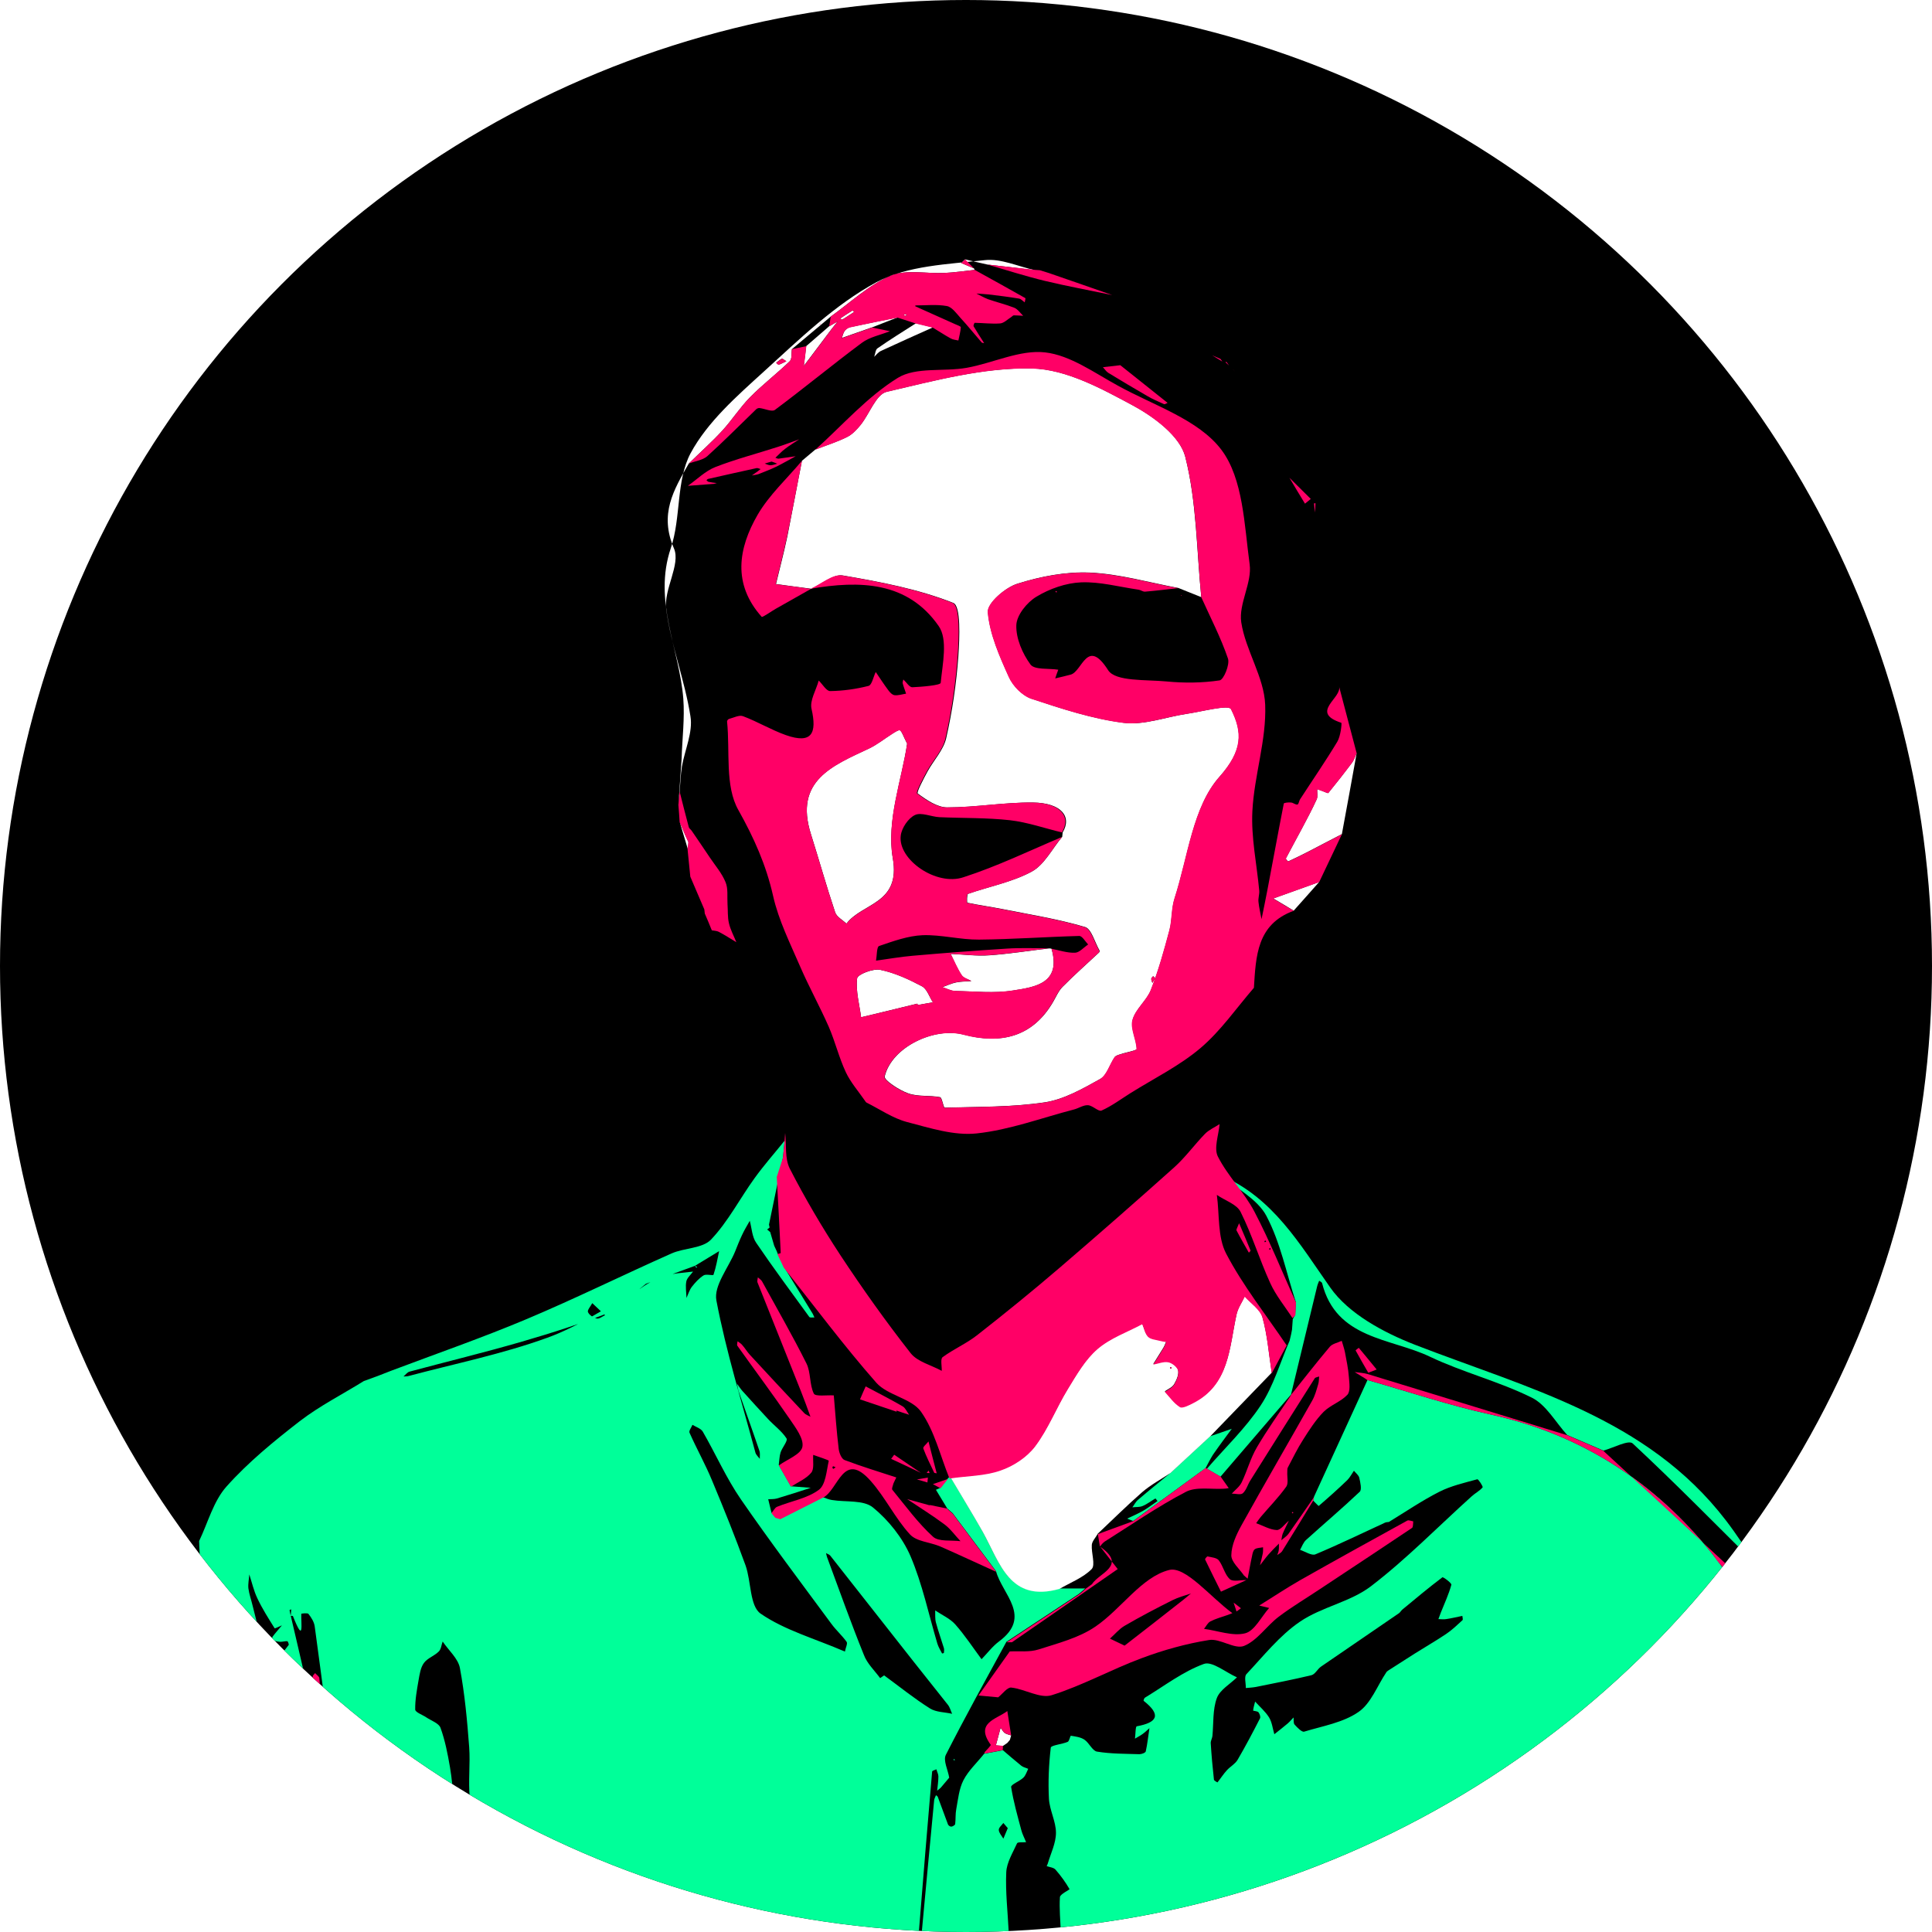 <?xml version="1.0" encoding="utf-8"?>
<!-- Generator: Adobe Illustrator 19.2.1, SVG Export Plug-In . SVG Version: 6.00 Build 0)  -->
<svg version="1.1" id="Слой_1" xmlns="http://www.w3.org/2000/svg" xmlns:xlink="http://www.w3.org/1999/xlink" x="0px" y="0px"
	 viewBox="0 0 1267 1267" style="enable-background:new 0 0 1267 1267;" xml:space="preserve">
<style type="text/css">
	.st0{display:none;}
	.st1{display:inline;fill:#3F3F3F;}
	.st2{clip-path:url(#SVGID_2_);}
	.st3{clip-path:url(#SVGID_4_);}
	.st4{fill:#00FF99;}
	.st5{clip-path:url(#SVGID_6_);}
	.st6{fill:#FFFFFF;}
	.st7{clip-path:url(#SVGID_8_);}
	.st8{fill:#FF0066;}
</style>
<g id="Слой_2">
</g>
<g id="Слой_1_1_">
	<g class="st0">
		<path class="st1" d="M874.7,1267c-0.7-1.5-2.5-3.5-2-4.4c5.7-11,11.1-22.2,18.3-32.2c1.3-1.9,10,1.5,15.3,2.5
			c-5.7-9.9-11.3-19.8-17.3-29.6c-2.1-3.5-5.1-6.5-7.7-9.8c2-0.6,5.6-0.9,5.7-1.8c1.1-6.2,1.8-12.6,2.1-19c0.1-1.9-2.9-5.2-2.4-5.7
			c4.4-4.6,9.3-8.7,14.2-12.8c0.2-0.2,2.1,0.7,2.2,1.4c0.5,2.2,0.7,4.6,0.9,6.9c0.7-0.6,1.9-1.1,2-1.8c1-4.4,1.8-8.8,2.5-13.2
			c0.3-2.1,0.2-4.2,0.5-6.3c0.3-1.7,1-3.3,1.5-4.9c-1.3,1-2.6,2.1-4,3c-1.5,0.9-3.1,1.5-4.6,2.2c-0.5-1.3-1.4-2.6-1.3-3.8
			c0.2-4.1,0.7-8.1,1.1-12.1c2.3,1.9,4.4,4.8,7,5.4c1.7,0.4,4.1-2.6,6.3-3.9c1.8-1.1,4.6-3.3,5.5-2.7c17.5,11.1,19.1-17.8,34.7-13.9
			c3.7,0.9,9.7-7.5,14.7-11.6c0.1-0.1,0.3-0.2,0.5-0.2c5.7-0.2,11.3-0.4,17-0.7c2.1-0.1,4.2-0.8,6.3-1.2c-1-2.3-2-4.6-2.9-6.9
			c-0.7-1.8-2.1-4-1.5-5.4c0.6-1.7,2.7-3.3,4.6-4.1c12.3-5.2,24.4-11.3,37.1-14.9c14.7-4.1,29.9-6.9,45.1-8.2
			c5.1-0.4,12.1,9.1,15.8,7.6c7.8-3,15.9-9,20.3-16c5.5-8.8,7.4-19.8,10.8-29.8c1.6,2.1,3,4.3,4.7,6.3c2.9,3.3,6,6.6,9.1,9.8
			c0.6,0.6,1.5,0.9,2.3,1.3c-1.1-2.5-1.6-5.6-3.5-7.4c-28-26-56.1-51.8-84.2-77.7c6.6-1.7,16.6-7.1,19.2-4.7
			c28,26.1,54.8,53.4,82,80.4c0.1,0.5,0.3,1,0.4,1.6c1.2,2.1,2.5,4.3,3.7,6.4l0,0c3.9,6.7,7.9,13.3,11.8,20c0.2,0.5,0.3,1,0.5,1.6
			c0.5,1.5,0.9,2.9,1.4,4.4c0.1,2,0.2,3.9,0.4,5.9c-1.8-1.9-3.6-3.8-5.3-5.8c-0.8-1-1.1-2.6-2.1-3.3c-2.1-1.5-4.5-2.5-6.7-3.7l0,0
			c-0.1,1.6-0.7,3.3-0.2,4.7c1.9,5.5,7.5,12.7,5.7,16.1c-15.1,28.6-31.5,56.5-47.4,84.7c-16.9,29.8-33.6,59.6-50.5,89.3
			c-0.4,0.8-1.7,1.1-2.6,1.7c-0.3-1.2-1-2.5-0.8-3.6c2.4-12,4.4-24.1,7.5-36c9.4-36.4,19.3-72.7,28.9-109c0.3-1.3-0.8-2.9-1.3-4.3
			c-1.4,0.7-3.6,1.1-4,2.2c-4.2,11.9-9.3,23.6-11.8,35.8c-9,43.7-17.1,87.7-25.6,131.5C994.7,1267,934.7,1267,874.7,1267z"/>
		<path class="st1" d="M910.7,998c11-6.7,21.7-14,33.1-19.8c7.7-3.9,16.5-5.9,24.9-8.2c0.7-0.2,4,4.8,3.5,5.3
			c-1.9,2.4-4.9,3.8-7.2,5.9c-21.9,19.8-42.7,41.1-66.1,59c-13.5,10.4-32.4,13.5-46.5,23.2c-13.3,9.1-23.8,22.5-35.1,34.4
			c-1.6,1.7-0.3,6-0.4,9.1c2.2-0.2,4.5-0.3,6.6-0.7c12.2-2.4,24.3-4.7,36.4-7.7c2.4-0.6,4-4.1,6.4-5.7c17-11.7,34.1-23.3,51.1-35
			c0.8-0.6,1.3-1.6,2.1-2.3c8.7-7.2,17.3-14.5,26.3-21.2c0.5-0.4,6.2,3.8,5.9,4.9c-1.7,6.2-4.5,12.2-6.9,18.2
			c-0.6,1.4-1.1,2.9-1.6,4.3c1.7,0,3.5,0.3,5.1,0c3.6-0.6,7.1-1.4,10.6-2.1c0.1,0.9,0.5,2.4,0.1,2.8c-3.5,3.2-6.9,6.5-10.8,9.1
			c-6.7,4.5-13.7,8.5-20.5,12.8c-5.8,3.6-11.5,7.3-17.2,11c-0.5,0.3-1.1,0.7-1.4,1.2c-6,8.9-10.1,20.4-18.3,26.1
			c-10.1,6.9-23.5,9.2-35.6,12.9c-1.5,0.5-4.5-2.7-6.3-4.6c-0.9-1-0.5-3.1-0.7-4.7c-1.3,1.3-2.5,2.8-3.9,4c-2.8,2.4-5.8,4.7-8.7,7
			c-1.1-3.7-1.6-7.9-3.5-11.1c-2.3-3.9-6-6.9-9.1-10.3c-0.5,2-1.1,3.9-1.3,5.9c0,0.2,2.8,0.3,3.5,1.1c0.8,0.9,1.5,3,1,4
			c-4.7,9.2-9.5,18.3-14.7,27.2c-1.6,2.7-4.9,4.4-7,6.8c-2.2,2.5-4,5.4-6.2,8c0,0-2.2-1.1-2.3-1.8c-0.8-7.9-1.6-15.9-2.1-23.9
			c-0.1-1.5,1-3.1,1.1-4.7c0.9-8.4,0.2-17.3,2.9-24.9c2-5.4,8.6-9.2,13.2-13.6c-7.3-3.2-16.3-10.8-21.7-8.8
			c-13.7,5.1-25.9,14.4-38.6,22.1c-0.5,0.3-1,2-0.9,2.1c11.7,9.2,9.1,14.1-4.5,16.7c-0.9,0.2-0.8,5.3-1.2,8.1
			c1.6-0.9,3.3-1.8,4.8-2.9c1.6-1.2,3.1-2.7,4.7-4c-0.7,5.1-1.3,10.2-2.4,15.2c-0.2,0.9-2.8,1.9-4.2,1.9c-9.3-0.3-18.7-0.2-27.8-1.7
			c-3.1-0.5-5.1-5.7-8.2-7.8c-2.5-1.7-5.8-2.1-8.9-2.6c-0.4-0.1-1,3.5-2.1,4c-3.7,1.6-10.9,2.2-11.1,3.8
			c-1.3,11.2-1.9,22.5-1.2,33.7c0.4,7.4,4.6,14.7,4.6,22.1c0,6.8-3.5,13.6-5.4,20.3c-0.2,0.5-0.4,1-0.7,1.6c2,0.7,4.5,1,5.8,2.3
			c3.5,3.9,6.5,8.2,9.2,12.8c0.2,0.3-6.1,3.3-6.3,5.2c-0.5,7.6,0.3,15.3,0.6,22.9c-11.3,0-22.7,0-34,0c-0.7-13.1-2.2-26.2-1.6-39.2
			c0.3-6.5,4.2-12.9,7.1-19c0.4-0.9,3.8-0.5,5.9-0.7c-1.1-2.6-2.4-5.1-3.1-7.8c-2.5-9.4-5.2-18.8-6.7-28.4c-0.2-1.5,5.5-3.7,8-6.1
			c1.5-1.5,2.2-3.9,3.2-5.8c-1.5-0.6-3.3-1-4.5-2c-4.1-3.3-8.1-6.8-12.1-10.2c0-0.9,0-1.9,0.1-2.8l0,0c1-0.7,2-1.4,3-2.1l0,0
			c0.6-0.7,1.1-1.3,1.7-2c0.3-1,0.6-2,0.8-2.9c-0.8-5.3-1.7-10.6-2.5-15.9c-2.1-3-4.1-6-6.2-9.1c2.9-2.3,6-6.7,8.6-6.4
			c9,1,19,7.4,26.5,5c20.2-6.3,38.9-16.8,58.8-24.2c14.4-5.4,29.4-9.6,44.5-12c7.3-1.2,16.8,6.3,22.8,3.9c8.7-3.5,14.8-13,22.7-19.1
			c8.7-6.6,18.2-12.2,27.3-18.3l0,0c20.1-13.3,40.2-26.5,60.2-40c0.9-0.6,0.6-2.8,0.8-4.3c-1.3-0.2-3-1-3.9-0.5
			c-23.5,12.9-47,25.9-70.3,39.1c-9.1,5.2-17.9,11-26.8,16.6c-4,0.6-8,1.2-11.9,1.8c-1.6-1.2-3.2-2.5-4.8-3.7
			c-2.8-2.4-5.5-4.7-8.3-7.1c5.6-2.6,11.1-5.1,16.7-7.7c0.2-0.3,0.5-0.7,0.7-1c1-5,1.8-9.9,2.9-14.9c0.3-1.6,0.7-3.6,1.8-4.4
			c1.4-1,3.6-0.9,5.4-1.3c-0.1,1.4,0.1,2.9-0.2,4.2c-0.5,2.6-1.2,5.1-1.8,7.6c1.8-2.3,3.5-4.7,5.4-6.9c2.2-2.5,4.7-4.9,7-7.3
			c0,1.4,0.1,2.9-0.1,4.3c-0.1,1.1-0.7,2.2-1,3.2c1.1-0.8,2.5-1.4,3.2-2.5c6.9-11,13.6-22.1,20.4-33.2c1.3,1.3,3.6,3.7,3.7,3.6
			c6.4-5.5,12.7-11.2,18.8-17c1.8-1.7,2.9-4,4.3-6.1c1.2,1.5,3.1,2.9,3.5,4.6c0.7,3,1.8,7.8,0.3,9.2c-11.4,10.9-23.6,21.1-35.3,31.7
			c-1.8,1.6-2.6,4.3-3.8,6.4c3.4,1,7.5,3.9,10.1,2.9c15.4-6.4,30.5-13.8,45.7-20.8C909,998.1,909.9,998.1,910.7,998
			c0.1,0,0.2,0.1,0.3,0.2C910.9,998.1,910.8,998.1,910.7,998z"/>
		<path class="st1" d="M130.5,1010.9c0.1,9.4,1.9,19.2,0,28.2c-2.4,11.2-7.7,21.8-11.8,32.6c2.3,0.6,4.6,1.7,6.9,1.7
			c2.7,0.1,7,0.2,7.8-1.2c2.9-5.4,4.6-11.4,6.8-17.2c4.7,5.9,12.1,11.2,13.6,17.9c4.4,19.1,6.9,38.6,9.2,58.1
			c1.2,10,2,20.5,0.3,30.3c-1.5,8.9-6.6,17.1-10.1,25.7c-3.5-13.4-6.8-26.9-10.6-40.2c-2-6.9-5-13.5-7.6-20.2
			c-0.5,4.3-1.2,8.6-1.6,13c-0.4,4.8-0.5,9.6-0.7,14.4c-0.1-0.1-0.2-0.1-0.3-0.2c0.1,0,0.2,0.1,0.3,0.1c-0.1,2.6-0.6,5.3-0.2,7.9
			c5,35.1,10.1,70.1,15.2,105.1c-4.3,0-8.7,0-13,0c-3.7-3.8-8.4-7-10.7-11.5c-2.5-4.6-2.7-10.4-3.9-15.6c4.5,0.7,9.1,1.5,13.6,2.1
			c2.7,0.4,5.5,0.5,8.2,0.5c0.4,0,1.3-1.6,1.1-1.8c-7.1-8.7-14.1-17.4-21.6-25.8c-3.1-3.4-7.3-5.8-10.9-8.6c3.4,0.5,7.6,2.6,9.9,1.2
			c2.8-1.7,5.6-6.2,5.5-9.4c-0.5-14.6-1.7-29.3-3.4-43.8c-0.9-7.6-3.1-15-5.4-22.3c-0.3-1.1-6-1.7-6.1-1.4c-2.3,6.2-5,12.5-6,19
			c-1.6,10.4-2.7,20.9-2.5,31.4c0.1,6.4,4.5,13,3.5,18.9c-0.4,2.8-11.6,3.1-13.2,6.6c-3.3,7.5-3.5,16.4-5,24.7
			c-2.3,12-4.6,23.9-7,35.8c-3.7,0-7.3,0-11,0c-0.1-2-0.6-4-0.2-5.9c4.3-21.7,8.8-43.4,13.2-65.1c0-1.6,0.1-3.3,0.1-4.9
			c1.9-6.1,3.7-12.3,5.6-18.4c0.1-0.9,0.2-1.7,0.3-2.6c0.6-1.8,1.2-3.6,1.8-5.4c0.1-0.9,0.1-1.7,0.2-2.6c0.7-2.3,1.3-4.7,2-7
			c0-1.6,0-3.3,0-4.9c0.7-0.9,1.8-1.6,2.1-2.6c5.7-19,11.5-37.9,16.9-57c1.4-5,1.7-10.3,2.5-15.4c3.8-14.4,7.5-28.9,11.3-43.3
			c0.3-1,0.6-2.1,0.9-3.1c0.2-0.5,0.4-1.1,0.6-1.6c0.6-2.7,1.2-5.4,1.8-8.1c0.2-1.3,0.3-2.6,0.5-3.8c0.1-0.7,0.2-1.5,0.2-2.2
			C129.7,1012.3,130.1,1011.6,130.5,1010.9z M156.4,1165.8c-0.3,1.6-0.7,2.4-0.5,3.1c0.1,0.5,0.8,0.9,1.3,1.4
			c0.2-0.7,0.5-1.5,0.5-2.2C157.6,1167.5,157.1,1167,156.4,1165.8z M122.3,1137.3c-0.1-0.3-0.2-0.6-0.3-0.7
			c-0.2-0.1-0.5,0.2-0.7,0.3c0.1,0.3,0.1,0.6,0.3,0.7C121.7,1137.6,122,1137.4,122.3,1137.3z"/>
		<path class="st1" d="M199.7,1188c-11.3-44.9-22.6-89.7-34-134.6c-1-3.8-2.3-7.6-2.8-11.5c-0.4-3,0.3-6.1,0.6-9.1
			c1.7,5.3,2.9,10.8,5.3,15.7c3.3,6.8,7.3,13.2,11.3,19.6c0.2,0.3,3.1-1.2,4.8-1.9c-2.1,2.4-4.2,4.8-6.1,7.4c-0.4,0.5-0.2,2.4,0,2.4
			c1.6,0.6,3.4,0.9,5.1,1c1.5,0.1,3.1-0.5,4.6-0.4c0.4,0,1.1,2,0.8,2.5c-2.6,3.5-5.5,6.8-8.1,10.3c-0.3,0.3,0.7,1.6,1.1,2.4
			c2,3.8,4,7.5,5.9,11.4c0.4,0.8,0.4,2.5,0.5,2.5c3.6-0.4,7.3-0.8,10.8-1.5c0.4-0.1,1-2,0.8-2.9c-3.1-13.8-6.4-27.6-9.6-41.3l0,0
			c0.5,0,1.4-0.1,1.4,0.1c7.6,19.1,5.1,4.5,5.5-1.5c0-0.1,4.1-0.7,4.7,0.1c1.8,2.4,3.7,5.3,4.1,8.2c5.3,38.8,10.3,77.7,15.6,116.5
			c2.8,20.6,6.8,41.1,9.2,61.8c0.8,7.1-1.6,14.5-2.5,21.8c-3,0-6,0-9,0c-0.3-18.8,0.3-37.6-1-56.4c-2.5-36.8-6.1-73.4-9.4-110.2
			c-0.1-1.2-1.8-2.2-2.8-3.3c-0.5,0.8-1.6,1.6-1.5,2.3c0.9,9.4,1.7,18.8,2.9,28.2c2.2,17.6,5.2,35.2,6.6,52.9
			c0.8,10.1-0.8,20.4-1.7,30.6c-0.2,2.1-3,4.1-2.9,6.1c0.7,16.6,1.8,33.2,2.7,49.7c-2,0-4,0-6,0c-4.4-14.6-8.5-29.4-13.3-43.9
			c-2.8-8.2-8.7-15.9-9.3-24.1C183.9,1195.8,194.2,1191.7,199.7,1188c0.1,0.1,0.2,0.1,0.4,0.2C200,1188.2,199.9,1188.1,199.7,1188z"
			/>
		<path class="st1" d="M291.7,1267c-1.8-10.8-3.6-21.5-5.4-32.3c1.5,0.3,3.7,0.1,4.4,1c2.4,2.9,4.2,6.2,6.3,9.3
			c0.8,1.2,2,2.2,2.9,3.4c0.5-2,1.6-4.1,1.5-6.1c-1.1-20.1-2.4-40.1-3.8-60.1c-0.5-7.7-1.2-15.4-2.5-23c-1.5-8.7-3.2-17.5-6.2-25.8
			c-1.1-3-6.1-4.7-9.4-6.9c-2.5-1.7-7.1-3.4-7.2-5.1c-0.1-6.4,1.1-12.9,2.2-19.2c0.7-3.9,1.3-8.3,3.5-11.3c2.3-3.2,6.8-4.7,9.7-7.5
			c1.5-1.5,1.8-4.4,2.6-6.6c3.9,5.7,10.1,11,11.3,17.3c3.2,17.1,4.8,34.6,6.1,52c0.8,11-0.7,22.2,0.4,33.1c0.5,4.9,4.9,9.3,7.5,14
			l0,0c3.6,12.5,7.7,24.9,10.7,37.6c1.5,6.6,0.3,13.8,1.8,20.4c0.9,3.7,4.2,7.6,7.5,9.8c2.6,1.8,6.8,1.2,10.3,1.7
			c-3.7,0.3-7.4,0.2-11,0.9c-1.3,0.3-2.2,2.3-3.3,3.6C318.4,1267,305.1,1267,291.7,1267z"/>
		<path class="st1" d="M1085.7,1267c16.1-28.2,32.5-56.1,48.1-84.6c6.3-11.6,10.8-24.2,16.2-36.2c0.9-2,2.4-3.7,3.6-5.6
			c0.7,2.1,2.1,4.2,1.9,6.2c-3.5,28.7-7.3,57.4-10.8,86.2c-1.4,11.3-2,22.7-3,34.1C1123.1,1267,1104.4,1267,1085.7,1267z"/>
		<path class="st1" d="M1186.7,1267c0.2-14.6,1.8-29.4,0.4-43.9c-2.2-24.4-6.5-48.5-9.5-72.9c-1.5-12.2-2.1-24.6-3.4-36.9
			c-0.2-1.6-2.1-3-3.2-4.4c0-0.7-0.1-1.4-0.1-2c0.5-0.7,1-1.3,1.5-2c0.5-1.3,1-2.6,1.5-3.9c3.6,6,7.3,12,10.9,17.9
			c0.1,0.1,0.2,0.2,0.3,0.2c-0.1-0.1-0.2-0.1-0.4-0.2c-1.4-8.5-2.8-17.1-4.3-25.6c2.7,11,5.7,22,8,33.1c2.4,11.8,4.2,23.7,6.3,35.5
			c-1-2.9-2.2-5.8-2.9-8.7c-1.9-7.6-3.6-15.2-5.4-22.8c0.1,6.9-0.1,13.7,0.5,20.6c0.9,9.8,2.6,19.6,3.9,29.4
			c1.3-5.2,2.6-10.4,4-15.6c3.7,34,7.3,68,11,102C1199.4,1267,1193.1,1267,1186.7,1267z"/>
		<path class="st1" d="M1153.7,1267c2.5-34.3,4.8-68.6,7.7-102.9c0.3-3.7,4.2-7,6.4-10.5c0.8,4.1,2.1,8.1,2.4,12.2
			c1.5,22.2,3.3,44.4,3.9,66.6c0.3,11.5-1.6,23.1-2.5,34.7C1165.7,1267,1159.7,1267,1153.7,1267z"/>
		<path class="st1" d="M645.6,1150.1c-4.6,5.7-10.2,11-13.6,17.4c-2.9,5.6-3.5,12.5-4.7,19c-0.6,3.2-0.3,6.5-0.7,9.7
			c-0.1,0.7-1.5,1.6-2.5,1.7c-0.7,0.1-1.9-0.7-2.2-1.4c-2.3-6-4.5-12.1-6.7-18.1c-0.2-0.4-0.8-0.7-1.2-1.1c-0.4,1.1-1.1,2.3-1.2,3.4
			c-2.7,28.8-5.4,57.5-8.1,86.3c-0.7,0-1.3,0-2,0c2.9-35,5.7-70.1,8.7-105.1c0-0.6,1.9-1,2.8-1.5c0.5,1.6,1.3,3.1,1.3,4.7
			c0,3.1-0.5,6.2-0.8,9.3c0.8-0.7,1.8-1.3,2.5-2.1c1.9-2.1,3.6-4.3,5.4-6.4c0.1-0.1,0.1-0.2,0.2-0.3c-0.1,0.1-0.1,0.2-0.2,0.4
			c-0.9-5-4.1-11.3-2.2-15c12.6-25,26.3-49.4,39.7-74.1c1.1,0,2.3,0,3.4,0c-0.5,2-0.9,4-1.4,6c-6.8,9.6-13.7,19.3-20.5,28.9
			c-7.8,13.4-13.5,26.5,4.2,37.1C645.7,1149.4,645.7,1149.7,645.6,1150.1z M625.6,1153.5c-0.2,0.2-0.3,0.4-0.5,0.7
			c0.3,0.1,0.5,0.2,0.8,0.3c0.1,0,0.3-0.3,0.2-0.3C626.1,1153.9,625.9,1153.7,625.6,1153.5z"/>
		<path class="st1" d="M167.7,1267c-3.1-21.2-6.2-42.4-9.4-63.7c4.1,9.3,8.2,18.5,12.1,27.8c5.1,11.9,10.2,23.9,15.2,35.9
			C179.7,1267,173.7,1267,167.7,1267z"/>
		<path class="st1" d="M514.9,743c0-1-0.1-2-0.1-3c0.7-2.7,1.3-5.3,2-8c-0.1-3.6-0.2-7.2-0.3-10.8c-0.6-1.7-1.1-3.4-1.7-5.2
			c-0.1-0.9-0.2-1.9-0.3-2.8c-2.6-5.1-5.1-10.1-7.7-15.2c-0.1-0.9-0.2-1.9-0.3-2.8c-2.6-6.4-5.1-12.8-7.7-19.2
			c-0.1-0.9-0.2-1.9-0.3-2.8c-1.2-2.4-2.5-4.8-3.7-7.2c-0.1-0.9-0.2-1.9-0.3-2.8c-0.6-1.7-1.1-3.5-1.7-5.2c-0.1-1.6-0.2-3.2-0.3-4.8
			c-0.7-1.7-1.3-3.4-2-5.1c0-0.9-0.1-1.9-0.1-2.8c-0.1-1.7,0.5-3.9-0.3-5c-7.5-10.1-15.3-20.1-23-30.1c1.6,0.3,3.3,0.3,4.6,1
			c3.9,2.1,7.6,4.5,11.5,6.8c-1.7-4.2-3.9-8.3-4.9-12.6c-1-4-0.6-8.3-0.9-12.4c-0.3-4.8,0.5-10.1-1.3-14.4
			c-2.5-5.8-6.8-10.9-10.4-16.3c-3.9-5.8-7.9-11.6-11.8-17.4c-0.6-0.8-1.7-1.5-1.9-2.4c-2.1-7.8-4-15.5-6-23.3
			c0.5-5.5,0.6-11.1,1.5-16.5c1.8-11,7.2-22.5,5.6-32.9c-3.8-23.6-12.7-46.5-15.9-70.2c-1.7-12.9,9.7-29.4,5.1-39.9
			c-9.8-22.6-0.3-38.4,9.7-55.7c4.1-1.6,9.1-2.2,12.2-5c11-9.9,21.4-20.5,32.1-30.8c0.5-0.5,1.5-0.9,2.2-0.8
			c3.4,0.4,8.1,2.7,10.1,1.2c19.2-14.4,37.6-29.6,56.9-43.9c5.2-3.9,12.3-5.2,18.5-7.7c-3.9-0.8-7.7-1.6-11.6-2.4
			c5.5-2.2,11.1-4.3,16.6-6.5c4,1.3,8,2.6,12,3.9c-8.5,5.4-17,10.7-25.3,16.4c-1.4,0.9-1.5,3.7-2.2,5.6c1.4-1.3,2.6-3,4.3-3.8
			c11.3-5.3,22.8-10.3,34.2-15.5c3.9,2.4,7.6,4.9,11.6,7c1.5,0.8,3.4,0.9,5.1,1.4c0.6-2.9,1.4-5.7,1.6-8.7c0-0.6-2.4-1.4-3.7-2
			c-8.7-3.9-17.4-7.8-26.1-11.7c-0.1,0,0-0.6,0-0.6c6.9,0,14-0.9,20.6,0.4c3.4,0.6,6.2,4.9,9,7.8c4.8,5.2,9.3,10.8,13.9,16.1
			c0.3,0.3,1.1,0.3,1.6,0.4c-2.3-3.7-4.7-7.3-6.9-11c-0.3-0.5,0.5-2.3,0.7-2.3c5.6,0.1,11.2,0.9,16.7,0.4c2.5-0.2,4.9-2.7,7.3-4.2
			c0.6-0.4,1.1-1.1,1.7-1.1c2,0,4.1,0.2,6.1,0.3c-2-1.8-3.6-4.3-5.9-5.3c-5.6-2.3-11.5-3.6-17.2-5.6c-2.6-0.9-5.1-2.4-7.6-3.7
			c2.7,0.2,5.4,0.3,8.1,0.6c6.6,0.8,13.2,1.6,19.8,2.7c1.4,0.2,2.5,1.7,3.8,2.5c0.2-1,0.7-2.7,0.4-2.8c-11-6.3-22.1-12.4-33.2-18.5
			c-0.2-0.3-0.3-0.6-0.5-1c-1.9-2-3.9-3.9-5.8-5.9c4.9,1.1,9.8,2.2,14.7,3.4c12.5,3.6,24.8,7.6,37.4,10.6
			c14.6,3.5,29.5,6.3,44.2,9.3c0.8,0.9,1.7,1.7,2.5,2.6c1,0.4,1.9,0.8,2.9,1.1s2.1,0.6,3.1,0.8c1,0.7,1.9,1.4,2.9,2
			c0.7,0.7,1.4,1.3,2.1,2c0.7,0.4,1.3,0.7,2,1.1c3.3,1,6.7,1.9,10,2.9c6.1,3.3,12.3,6.5,18.4,9.8c0.5,0.4,1.1,0.8,1.6,1.2
			c0.3,0.3,0.7,0.7,1,1c2.9,2.3,5.9,4.7,8.8,7l0.1,0.1c1.3,0.6,2.7,1.2,4,1.9l0,0c0.7,1,1.4,2,2.1,3c0.6,0.4,1.3,0.7,1.9,1.1
			c0.6,0,1.2,0,1.9-0.1l0.1,0.1c0.1,0.6,0.1,1.2,0.2,1.8c2.2,1.4,4.5,2.7,6.7,4.1c0.7,0.1,1.4,0.3,2,0.4c0.8,0.7,1.6,1.5,2.4,2.2
			l0.1,0.1c0.6,0.6,1.3,1.3,1.9,1.9l0.1,0.1c0.6,0.6,1.3,1.2,1.9,1.9l0.1,0.2c2.6,6.4,5.1,12.8,7.7,19.2c8.9,16,17.8,32,26.7,48
			c0.3,0.7,0.6,1.4,1,2.1l0.1,0.1c3.4,5.7,6.8,11.3,10.1,17c1.3-1,2.6-2.1,3.8-3.1c0.7,1,1.4,2,2.2,3c0.2,2,0.4,4,0.7,6
			c0.2,1.6,0.3,3.2,0.5,4.8c-0.1,0.7-0.3,1.4-0.4,2.2c0.2,0.7,0.5,1.4,0.7,2.1c2.9,2.4,5.8,4.8,8.6,7.2c0.3,10.2,0.7,20.3,1,30.5
			c0.3,1.7,0.5,3.5,0.8,5.2c0.3,1.3,0.5,2.7,0.8,4c1.3,1.6,2.6,3.3,3.8,4.9c0.2,17.3,0.3,34.6,0.5,52c-0.2,0.3-0.4,0.6-0.6,0.9
			c2.4,7.7-19.6,17.1,1.5,24c0.5,0.2-0.5,8.8-2.6,12.4c-7.7,12.8-16.2,25.1-24.3,37.6c-0.8,1.2-1,3.5-1.8,3.6
			c-1.2,0.2-2.7-1.2-4.2-1.3c-1.7-0.1-4.7,0.2-4.8,0.7c-3.7,18.8-7.2,37.6-10.7,56.4c-1.2,6.5-2.6,12.9-3.9,19.4
			c-0.7-3.8-1.6-7.5-2-11.3c-0.2-2.4,0.7-5,0.5-7.4c-1.6-17.4-5.4-34.9-4.5-52.2c1.3-23.3,9.3-46.6,8.4-69.7
			c-0.7-18.2-12.9-35.6-15.7-54.1c-1.9-12.1,7.1-25.8,5.5-38.1c-3.5-25.7-4.2-56-18.5-75c-15.1-19.9-44.5-29.2-68.1-42.2
			c-15.3-8.5-31-19.9-47.5-21.7c-16.5-1.9-34.1,7.1-51.4,10.1c-15.1,2.7-33.3-0.7-45.2,6.6c-20.1,12.4-36.3,31.1-54.1,47.1
			c-2.9,2.5-5.9,4.9-8.8,7.4c-9.8,11.7-21.4,22.3-28.9,35.3c-12.8,22.2-16.6,45.6,2.6,67c0.5,0.5,6-3.5,9.3-5.3
			c7.6-4.4,15.3-8.7,23-13c0,0,0.1,0,0,0c32.1-5.5,63.6-4.9,84,24.5c6,8.7,2.4,24.7,1.3,37.2c-0.2,1.6-12.1,2.6-18.6,2.9
			c-1.9,0.1-3.9-3.3-5.9-5.1c-0.1,0.9-0.6,1.8-0.4,2.6c0.6,2.3,1.4,4.5,2.2,6.7c-2.5,0.4-5.1,1.2-7.6,1c-1.5-0.2-3.1-1.9-4.1-3.3
			c-2.9-3.9-5.5-7.9-8.2-11.9c-1.5,3.2-2.5,8.5-4.7,9.1c-8.2,2.1-16.7,3.3-25.2,3.4c-2.5,0-5-4.5-7.5-6.9c-1.7,6.2-6,13-4.7,18.6
			c3.6,15.9,0.3,23.2-16.8,17.2c-9.6-3.4-18.6-8.7-28.1-12.4c-2.5-1-6.2,1-9.3,1.8c-0.5,0.1-1.2,1.1-1.2,1.7
			c1.9,19.6-1.5,42.2,7.4,58c10.3,18.4,18.2,36,22.8,56.4c3.6,15.9,11.2,31,17.7,46.2c5.8,13.4,12.9,26.2,18.8,39.6
			c4.2,9.7,6.8,20.2,11.2,29.8c3.1,6.7,8.2,12.4,12.4,18.5c0.3,0.5,0.7,1.1,1.2,1.4c8.7,4.4,17.1,10.2,26.4,12.7
			c15,4,30.9,9.1,45.8,7.5c21.6-2.3,42.6-10.1,63.8-15.7c3.1-0.8,6.2-3,9.2-2.8c3.1,0.2,6.9,4.4,8.9,3.5c6.7-3,12.7-7.5,18.9-11.4
			c15.5-9.7,32.2-17.9,46-29.6c13.3-11.3,23.5-26.2,35-39.5c-7.5,29.8-15,59.5-22.5,89.3c-3.2,2.1-7,3.7-9.6,6.4
			c-6.9,7.1-12.7,15.2-20,21.8c-24.8,22.3-49.9,44.3-75.2,65.9c-17.7,15.2-35.8,29.9-54.2,44.3c-7,5.5-15.5,9.1-22.6,14.4
			c-1.6,1.2-0.4,5.9-0.6,9c-6.9-3.8-15.9-5.9-20.4-11.6C581,866.6,565.7,845,551.2,823c-12.1-18.3-23.2-37.3-33.2-56.8
			C514.6,759.7,515.8,750.8,514.9,743z M468.3,317.3c-2.3,0.6-0.1,0,2.1-0.5c-1.8-0.3-3.6-0.5-5.4-0.8c-0.5-0.1-1-0.6-1.4-1
			c0.3-0.3,0.6-0.8,1-0.9c10.6-2.4,21.2-4.8,31.8-7.1c0.8-0.2,1.8,0.4,2.7,0.6c-0.6,0.5-1.3,1.1-1.9,1.5c-1.2,0.9-2.5,1.8-3.8,2.7
			c1.5-0.3,3-0.4,4.4-0.9c4-1.6,8-3.1,11.9-5c4.2-2,8.3-4.4,12.4-6.7c-3.7,0.6-7.5,1.2-11.2,1.6c-0.7,0.1-1.4-0.4-2.1-0.6
			c2.1-2,4-4.1,6.3-5.8c3-2.3,6.2-4.2,9.3-6.3c-4.7,1.7-9.4,3.4-14.1,5c-13.7,4.4-27.6,7.9-40.9,13.2c-6.6,2.6-12.1,8.1-18,12.3
			C455.3,318.3,459.5,318,468.3,317.3z M734.7,239.5c-8.3,1-9.8,1.1-11.4,1.3c1.2,1.2,2.1,2.8,3.5,3.7c8.4,5.2,16.8,10.2,25.4,15.1
			c3.6,2.1,7.4,3.7,11.1,5.4c0.6,0.3,1.6-0.5,2.4-0.8C754.2,255,742.6,245.8,734.7,239.5z"/>
		<path class="st1" d="M800.8,770.8c10.2,8.7,23.8,15.6,29.7,26.6c9.2,17.4,13.1,37.5,19.3,56.5c-9-19.9-17.1-40.2-27.2-59.5
			c-6.7-12.8-17.5-23.4-24-36.2c-2.8-5.5,0.6-14.1,1.1-21.3c7.5-29.8,15-59.5,22.5-89.3c1.3-20.7,1.9-41.7,26.1-50.5
			c5.6-6.3,11.1-12.6,16.7-18.8c5-10.5,9.9-20.9,14.9-31.4c3.3-17.7,6.5-35.4,9.8-53.1c-3.9-14.7-7.7-29.3-11.6-44
			c0.2-0.3,0.4-0.6,0.6-0.9c17.3,31.2,17,62.6,5.6,96.3c-9.6,28.4-24,50.5-50.9,64.5c-4.3,2.2-6.7,10-8,15.7
			c-8.2,36.6-16.4,73.3-23.5,110.2C799.7,747,801.1,759.1,800.8,770.8z"/>
		<path class="st1" d="M1176.7,1091.1c-5.3,0-10.6,0-15.9,0c1.7-5,3.4-10,5-14.9c3.7,3.7,7.4,7.4,11.2,11.1
			C1176.9,1088.5,1176.8,1089.8,1176.7,1091.1z"/>
		<path class="st1" d="M862.5,343.1c0.1-0.7,0.3-1.4,0.4-2.2c3,3.8,6,7.6,9,11.4c-2.9-2.4-5.8-4.8-8.6-7.2
			C863,344.5,862.7,343.8,862.5,343.1z"/>
		<path class="st1" d="M878.3,397c-1.3-1.6-2.6-3.3-3.8-4.9c-0.3-1.3-0.5-2.7-0.8-4c-0.3-1.7-0.5-3.5-0.8-5.2
			C874.7,387.6,876.5,392.3,878.3,397z"/>
		<path class="st1" d="M1172.7,1068.1c2.4,3.3,4.7,6.5,7.1,9.8c-3-3.7-5.9-7.3-8.9-11C1171.5,1067.3,1172.1,1067.7,1172.7,1068.1z"
			/>
		<path class="st1" d="M794.8,233c-0.1-0.6-0.1-1.2-0.2-1.8c2.1,1.2,4.2,2.4,6.3,3.6c-0.2,0.2-0.3,0.4-0.5,0.6
			C798.5,234.6,796.7,233.8,794.8,233z"/>
		<path class="st1" d="M1179.9,1077.9c0.9,0.4,1.9,0.7,2.8,1.1c0,0.7,0,1.4-0.1,2c-1.3,1-2.6,2-3.9,3
			C1179.1,1082,1179.5,1080,1179.9,1077.9z"/>
		<path class="st1" d="M790.7,230.1c-0.7-1-1.4-2-2.1-3c2,1.3,3.9,2.7,5.9,4c-0.6,0-1.2,0-1.9,0.1
			C792,230.8,791.4,230.5,790.7,230.1z"/>
		<path class="st1" d="M788.6,227.1c-1.3-0.6-2.7-1.2-4-1.9C786,225.9,787.3,226.5,788.6,227.1z"/>
		<path class="st1" d="M803.6,237.5c-0.7-0.1-1.4-0.3-2-0.4c-0.4-0.6-0.8-1.1-1.2-1.7c0.2-0.2,0.3-0.4,0.5-0.6c1.3,0.7,2.7,1.3,4,2
			c-0.2,0.2-0.3,0.4-0.5,0.6C804.1,237.4,803.8,237.4,803.6,237.5z"/>
		<path class="st1" d="M514,830.8c20.1,25.3,39.4,51.3,60.7,75.5c7.4,8.4,23,10.2,29.3,19c8.9,12.6,12.7,28.9,18.6,43.6
			c-0.3,0.3-0.6,0.6-0.9,1c-3.3,1.1-6.6,2.3-9.8,3.4c-1.2-0.4-2.4-0.7-3.6-1.1c0.1-1.1,0.2-2.2,0.3-3.2c1.9-0.9,3.8-1.9,5.7-2.8
			c-1.8-7-3.6-13.9-5.4-20.9c-1.2,1.6-3.7,3.6-3.4,4.6c2,5.5,4.7,10.7,7.2,16c-1,0-2,0-3,0.1c-0.2-0.5-0.5-1-0.7-1.6
			c-0.4,0.5-0.8,1-1.3,1.5c-1.3,0-2.5,0-3.8-0.1c-5.8-4-11.6-8-17.5-11.9c3.5-1.6,10.3-4.1,10.2-4.7c-2.3-8-5.6-15.7-8.6-23.4
			c0-0.3-0.1-0.5-0.2-0.8l0,0c2.8,0.9,5.6,1.8,8.4,2.8c-1.4-1.9-2.3-4.4-4.2-5.5c-8-4.6-16.2-8.8-24.3-13.1c-4-0.9-8.4-3.4-11.8-2.4
			c-3.5,1-6,5.4-9,8.3c-4.6-0.3-12.1,0.9-13.1-1.2c-2.9-5.9-1.9-13.8-4.8-19.7c-9.1-18.2-19.3-35.9-29.1-53.8
			c-0.6-1.1-1.9-1.8-2.8-2.7c-0.1,1.1-0.6,2.4-0.2,3.4c9.4,23.8,19,47.6,28.5,71.4c2.2,5.5,4.1,11.1,6.2,16.6
			c-1.4-0.8-3-1.3-4.1-2.4c-12-12.7-23.8-25.5-35.7-38.3c-1.8-2-3.2-4.3-5-6.4c-0.8-0.9-2-1.6-3-2.4c0,1-0.5,2.3-0.1,3
			c11.4,16,23.2,31.8,34.3,48c3.9,5.6,9.4,13,8.3,18.3c-1,4.9-10,8.1-15.4,12.1c0.4-2.7,0.3-5.6,1.2-8.2c1.1-3.3,4.9-7.7,3.9-9.2
			c-3.1-4.8-8-8.4-12.1-12.7c-5.7-6.1-11.3-12.3-16.9-18.5c-1.3-1.4-2.4-3.1-3.5-4.7c0.3,1.7,0.5,3.4,1.1,5c4.5,13,9.1,26,13.6,39
			c0.5,1.6,0.2,3.5,0.3,5.3c-1-1.4-2.5-2.6-2.9-4.1c-8.9-33.2-19.3-66.1-25.6-99.8c-1.8-9.6,7.9-21.3,12.3-32.1
			c1.5-3.5,2.8-7.1,4.4-10.5c1.6-3.3,3.5-6.4,5.2-9.6c1.3,4.8,1.6,10.5,4.2,14.4c11.2,16.5,23,32.5,34.8,48.6
			c0.5,0.6,2.3,0.3,3.4,0.4c-0.5-1-0.8-2-1.4-2.9C526.6,851.2,520.3,841,514,830.8z"/>
		<path class="st1" d="M539.6,982.1c10.2-4.7,13.2-31.6,31.4-11c9.5,10.8,16,24.4,25.7,35c4.3,4.8,13.4,5.1,20,8
			c12.3,5.3,24.4,11,36.6,16.6c4.1,15.2,24,29.6,1.9,46.1c-4.3,3.2-7.6,7.7-11.4,11.6c-5.7-7.7-10.9-15.7-17.3-22.9
			c-3.4-3.9-8.7-6.1-13.1-9.1c0.1,2.7-0.2,5.5,0.5,8c1.5,5.6,3.5,11.1,5.2,16.7c0.3,1,0.1,2.2,0,3.2c0,0.2-1.2,0.4-1.2,0.3
			c-1.1-2.1-2.4-4.2-3.1-6.5c-5.7-19.2-9.8-39.1-17.6-57.3c-5.2-12.1-14.4-23.6-24.6-31.9c-6.2-5-17.8-3.4-26.9-4.9
			C543.6,983.7,541.6,982.8,539.6,982.1z"/>
		<path class="st1" d="M554.1,1083.1c-20-8.5-39.6-14-55.4-25c-7.1-5-6-21.1-9.9-31.7c-6.8-18.7-14.2-37.2-21.9-55.5
			c-4.5-10.7-10.1-20.8-14.8-31.4c-0.5-1.2,1.2-3.4,1.9-5.2c2.3,1.5,5.5,2.4,6.8,4.5c8.5,14.7,15.4,30.4,25,44.4
			c19.1,27.8,39.4,54.6,59.4,81.7c3,4.1,7,7.6,9.9,11.7C556,1077.7,554.6,1080.3,554.1,1083.1z"/>
		<path class="st1" d="M587.7,968.8c-11.3-3.7-22.8-7.1-33.9-11.4c-2-0.8-3.5-4.7-3.9-7.4c-1.4-11.6-2.2-23.3-3.2-35
			c3-2.9,5.5-7.3,9-8.3c3.4-1,7.9,1.5,11.8,2.4c-1.2,2.8-2.4,5.7-3.7,8.5c8,2.7,16,5.4,24,8.1c3,7.8,6.3,15.5,8.6,23.4
			c0.2,0.5-6.6,3.1-10.2,4.7c-0.7,0.9-1.4,1.8-2,2.7c6.5,3.1,13,6.2,19.5,9.2c1.3,0,2.5,0,3.8,0.1c0.7,0,1.3,0,2,0.1c1,0,2,0,3-0.1
			c0.5,0.1,1.1,0.2,1.6,0.3c-1.9,0.9-3.8,1.9-5.7,2.8c-2.4,0.4-4.8,0.8-7.2,1.2c2.3,0.7,4.6,1.4,6.9,2c1.2,0.4,2.4,0.7,3.6,1.1
			c1.7,0.9,3.3,1.8,5,2.7c-1,0.4-2,0.9-2.9,1.3C605.1,974.5,596.4,971.6,587.7,968.8z"/>
		<path class="st1" d="M577.2,1100.5c-3.7-5.1-8.6-9.6-10.9-15.3c-8.5-21.1-16.1-42.5-24-63.7c-0.4-1-0.5-2-0.8-3
			c1,0.5,2.2,0.9,2.8,1.7c18.2,23.1,36.3,46.2,54.5,69.3c7.5,9.6,15.2,19,22.7,28.6c1.3,1.6,1.8,3.8,2.7,5.8
			c-4.9-1.1-10.5-0.9-14.5-3.5c-10.4-6.6-20.1-14.4-30.1-21.7C579,1099.3,578.1,1099.9,577.2,1100.5z"/>
		<path class="st1" d="M419.8,845.1c-20.2,10.9-39.5,24.4-60.8,32.1c-29.5,10.7-60.6,17-91,25.1c-1,0.3-2.2,0.2-3.3,0.3
			c1.3-1.1,2.5-2.8,4-3.2c24.6-6.6,49.3-12.6,73.8-19.7c19.6-5.7,39.1-11.9,58.1-19.4C407.8,857.4,413.4,850.2,419.8,845.1
			L419.8,845.1z"/>
		<path class="st1" d="M518.7,975c4.5-3,10-5.2,13.3-9.2c2.1-2.5,1-7.7,1.3-11.7c3.6,1.3,10.4,3.4,10.2,3.9
			c-1.5,6.7-2,15.8-6.6,19.1c-7.7,5.6-18.1,7.3-27.2,11c-1.6,0.6-2.5,2.8-3.8,4.2c-0.7-2.9-1.4-5.8-2.2-8.7c1.9-0.2,3.9,0,5.7-0.5
			c7.4-2.2,14.8-4.7,22.2-7c0.1-0.2,0.1-0.3,0.2-0.5c-0.1,0.1-0.2,0.3-0.2,0.4C527.4,975.7,523.1,975.3,518.7,975z"/>
		<path class="st1" d="M721.6,1014.5c17.6,12.6-0.8,17-5.5,24.5c-1.4,1-2.9,2-4.3,3.1h0.1c-5.7,0-11.3,0-17,0
			c7.2-4.2,15.5-7.3,21.1-13c2.6-2.7-0.3-10.5,0.1-15.9c0.2-2.5,2.5-4.8,3.8-7.1c0.4,2.7,0.9,5.4,1.3,8.1
			C721.3,1014.4,721.4,1014.5,721.6,1014.5z"/>
		<path class="st1" d="M587.7,968.8c8.7,2.8,17.4,5.7,26.1,8.5c2.4,4,4.8,7.9,7.2,11.9c-3.7-0.8-7.5-1.5-11.2-2.3
			c-0.2-0.1-0.4-0.3-0.5-0.4c0.1,0.2,0.3,0.4,0.4,0.5c-4.9-1.4-9.9-2.7-14.8-4.1c-3-3.4-6-6.8-9-10.3
			C586.5,971.4,587.1,970.1,587.7,968.8z"/>
		<path class="st1" d="M455.7,830c5.3-3.2,10.6-6.4,15.8-9.6c-1.2,5.2-2,10.5-3.7,15.5c-0.3,0.7-4.8-0.6-6.5,0.4
			c-3,1.9-5.5,4.6-7.7,7.5c-1.6,2.1-2.4,4.8-3.5,7.3c-0.1-3.6-0.7-7.4-0.1-10.9c0.5-2.3,2.8-4.3,4.4-6.4c-6.6,0.9-13.3,1.3-19.7,2.8
			c-3.8,0.9-7.2,3.7-10.8,5.6c-0.2-0.1-0.3-0.3-0.5-0.4C434.3,837.9,445,833.9,455.7,830c0.3,0.4,0.6,0.9,0.9,1.4
			c0.2-0.2,0.4-0.4,0.5-0.5C456.7,830.6,456.2,830.3,455.7,830z"/>
		<path class="st1" d="M509.4,771.3c0.9,16.6,1.8,33.3,2.6,50c0,0.2-1.4,0.4-2.2,0.7c-0.1-0.3-0.2-0.6-0.3-0.9
			c-0.6-1.3-1.2-2.6-1.8-3.9c-0.9-3-1.7-6-2.6-8.9c-0.2-1-0.3-2.1-0.5-3.1c-0.1-0.6-0.3-1.3-0.4-1.9c-0.1-6-0.2-11.9-0.3-17.9
			c0.9-3.1,1.8-6.2,2.7-9.4C507.6,774.3,508.5,772.8,509.4,771.3z"/>
		<path class="st1" d="M504,785.2c0.1,6,0.2,11.9,0.3,17.9c3.1-14.7,6.2-29.4,9.2-44.1c-1.3,4.1-2.7,8.2-4,12.3
			c-0.9,1.5-1.8,3-2.8,4.6C505.8,779,504.9,782.1,504,785.2z"/>
		<path class="st1" d="M396.8,862.5c-1.7,0.8-3.8,2.6-5.3,2.2c-2.3-0.6-5-2.3-5.9-4.2c-0.6-1.3,1.7-3.9,2.8-5.9
			C390.9,857,393.6,859.4,396.8,862.5z"/>
		<path class="st1" d="M157.9,1202c-1.5-4.6-3-9.2-4.4-13.9C155,1192.7,156.5,1197.4,157.9,1202z"/>
		<path class="st1" d="M419.7,845c1.3-1.1,2.6-2.1,3.9-3.2c0.1,0.1,0.3,0.3,0.5,0.4C422.6,843.2,421.2,844.1,419.7,845L419.7,845z"
			/>
		<path class="st1" d="M190.7,1060c-0.3-1.3-0.6-2.5-0.8-3.8c0-0.1,0.7-0.3,1.1-0.5C190.9,1057.2,190.8,1058.6,190.7,1060
			L190.7,1060z"/>
		<path class="st1" d="M624.9,992.7c-1.1-1-2.2-2-3.3-2.9C622.7,990.7,623.8,991.7,624.9,992.7z"/>
		<path class="st1" d="M507.7,817.1c0.6,1.3,1.2,2.6,1.8,3.9C508.9,819.7,508.3,818.4,507.7,817.1z"/>
		<path class="st1" d="M504.6,805c0.2,1,0.3,2.1,0.5,3.1c-0.7-0.6-1.4-1.2-2-1.8C503.6,805.9,504.1,805.5,504.6,805z"/>
		<path class="st1" d="M508.6,995.4c1.1,0.3,2.1,0.6,3.2,0.9C510.7,996,509.6,995.7,508.6,995.4z"/>
		<path class="st1" d="M315.7,1193c0.1-0.1,0.1-0.2,0.2-0.3C315.8,1192.8,315.8,1192.9,315.7,1193L315.7,1193z"/>
		<path class="st1" d="M846.6,914.8c5.7-23.6,11.4-47.2,17.1-70.8c0.3-1.4,1-2.7,1.4-4c0.6,0.5,1.7,0.9,1.9,1.5
			c9.3,36.9,44.8,36,70.7,48.3c21.6,10.3,45.3,16.2,66.7,26.8c9.5,4.7,15.7,16.2,23.4,24.6c-43.6-13.4-87.2-26.8-130.8-40.1
			c-2.7-0.8-5.7-0.9-8.5-1.3c2.2,1.3,4.4,2.7,6.5,4c0.6,0.4,1.2,0.8,1.8,1.2l0.1-0.1c-11.7,25.5-23.4,51.1-35.1,76.6
			c-5.6,8.1-11.2,16.3-16.9,24.3c-1.2,1.6-3,2.7-4.6,4.1c0.3-1.4,0.3-2.9,0.9-4.3c1.2-2.9,2.6-5.7,4-8.5c-2.6,2.2-5.3,6.2-7.9,6.1
			c-4.6-0.2-9-2.8-13.5-4.5c1-1.4,1.9-2.8,3-4.1c5.6-6.6,11.7-12.8,16.7-19.8c1.6-2.2,0.5-6.4,0.7-9.7c0-1-0.1-2.1,0.3-2.8
			c3.3-6.2,6.3-12.5,10.1-18.4c4.1-6.4,8.2-12.9,13.4-18.2c4.4-4.5,11.3-6.6,15.6-11.2c2.1-2.2,1.3-7.7,1-11.6
			c-0.4-5.5-1.6-10.9-2.6-16.4c-0.5-2.5-1.4-4.9-2.1-7.4c-2.7,1.3-6.2,1.9-7.9,4C863.3,893.5,855,904.2,846.6,914.8z M897.3,900.2
			c3.8-1.4,4.7-1.7,5.5-2.1c-3.9-4.8-7.7-9.5-11.7-14.2c0,0-2.2,1.5-2.1,1.7C891.8,890.6,894.6,895.5,897.3,900.2z M848.2,991.8
			c-0.2-0.1-0.5-0.2-0.7-0.3c-0.1,0-0.3,0.3-0.2,0.3c0.1,0.2,0.3,0.4,0.5,0.6C847.9,992.3,848.1,992.1,848.2,991.8z"/>
		<path class="st1" d="M825.7,1052.9c2.2,0.5,4.3,1.1,6.5,1.6c-5.1,5.8-9.4,14.9-15.7,16.6c-8.2,2.1-17.9-1.7-27-2.9
			c1.4-1.7,2.4-4,4.2-4.9c3.4-1.8,7.3-2.8,11-4.1c1.1-0.4,2.2-0.8,3.4-1.3c-14-10.2-30.8-31-41.5-28.3c-18,4.7-31.3,25.5-48.3,37.1
			c-10.8,7.4-24.5,10.9-37.3,15c-5.8,1.9-12.5,1-18.9,1.3c0.5-2,0.9-4,1.4-6c23.1-16,46.3-32,69.5-47.9c-3.8-4.9-7.6-9.7-11.4-14.6
			c-0.2,0-0.3-0.1-0.4-0.3c1-1.1,1.9-2.5,3.1-3.2c17.6-11.1,34.8-23,53.2-32.6c6.8-3.6,16.5-1.5,24.9-2.1c1.1-0.1,2.2-0.3,3.3-0.4
			c0.7,1.1,1.3,2.2,2,3.3c2.5,0,5.8,1,7.2-0.2c2.3-2,3.2-5.5,4.9-8.3c14-22.4,28.1-44.8,42.3-67.1c0.5-0.7,1.9-0.8,2.9-1.2
			c-0.2,1.7-0.1,3.4-0.6,5c-1.2,3.7-2.1,7.6-4,10.9c-15.4,27.3-31.2,54.4-46.4,81.8c-3.3,6-6.5,12.9-6.6,19.5
			c-0.1,4.4,5.4,8.9,8.3,13.3c-0.1,0.1-0.1,0.2-0.2,0.3c0.1-0.1,0.1-0.2,0.2-0.3c0.8,0.7,1.6,1.4,2.4,2.1c-0.2,0.3-0.5,0.7-0.7,1
			c-3.7-0.1-8.8,1.3-10.9-0.6c-3.4-3-4.3-8.5-7.2-12.3c-1.3-1.7-4.8-1.9-7.4-2.6c-0.4-0.1-1.8,1.7-1.6,2c3.4,7.1,6.9,14.1,10.4,21.1
			c2.8,2.4,5.5,4.7,8.3,7.1c0.6,1.9,1.3,3.9,1.9,5.8c1-0.7,1.9-1.4,2.9-2.1C817.8,1054.1,821.7,1053.5,825.7,1052.9z"/>
		<path class="st1" d="M641.7,1111.9c4.3,0.4,8.6,0.8,12.9,1.1c2.1,3,4.1,6,6.2,9.1c-7.3,5.5-21.3,7.6-10.9,22.1
			c0.3,0.4-2.5,3.1-3.9,4.8C628.1,1138.5,633.9,1125.3,641.7,1111.9z"/>
		<path class="st1" d="M1170.8,1107c0,0.7,0.1,1.4,0.1,2c-5.2,7.1-10.3,14.3-15.5,21.4c-0.8-1.6-2.4-3.3-2.3-4.9
			c0-1.3,2-2.6,3.1-3.8c5.9-6.9,11.8-13.8,17.7-20.6c-0.5,1.3-1,2.6-1.5,3.9C1171.8,1105.6,1171.3,1106.3,1170.8,1107z"/>
		<path class="st1" d="M1156.7,1054c0.1,0.1,0.2,0.1,0.4,0.2C1157,1054.1,1156.9,1054.1,1156.7,1054L1156.7,1054z"/>
		<path class="st1" d="M660.9,1198.9c-1.1,2.7-2,4.8-2.9,6.9c-1.1-1.9-2.8-3.7-3-5.7c-0.1-1.5,1.9-3.1,3-4.6
			C658.9,1196.6,659.8,1197.7,660.9,1198.9z"/>
		<path class="st1" d="M846.8,875c-0.3,1.4-0.7,2.8-1,4.2c-0.7,0.9-1.4,1.8-2.1,2.7c-13.5-19.9-28.6-39-39.7-60.2
			c-5.7-10.9-4.3-25.5-6.1-38.5c5.4,3.7,13.1,6.1,15.6,11.2c7.5,15,12.4,31.3,19.4,46.6c3.7,8.2,9.7,15.4,14.6,23
			c0.1,0.3,0.2,0.6,0.3,0.9c-0.2,2.3-0.3,4.6-0.5,6.9C847.2,873,847,874,846.8,875z M812.6,802.2c-1.2,3.1-2,4.2-1.8,4.7
			c2.6,4.9,5.4,9.7,8.1,14.6c0.4-0.5,1.2-1.1,1.1-1.4C818,814.8,815.7,809.5,812.6,802.2z"/>
		<path class="st1" d="M843.7,882c0.7-0.9,1.4-1.8,2.1-2.7c-6.1,14.2-10.5,29.6-18.9,42.3c-10,15.1-23.4,27.9-35.3,41.6
			c-0.3-0.1-0.7-0.2-1-0.4c1.6-2.9,3.1-6,5-8.8c4-5.8,8.3-11.4,12.4-17.1c-4.7,1.6-9.5,3.3-14.2,4.9c13.4-13.9,26.8-27.8,40.2-41.6
			C837.2,894.1,840.5,888.1,843.7,882z"/>
		<path class="st1" d="M847.9,865c-0.1-0.3-0.2-0.6-0.3-0.9c0.6-0.6,1.2-1.3,1.9-1.9C848.9,863.2,848.4,864.1,847.9,865z"/>
		<path class="st1" d="M833,819.6c-0.3-0.1-0.7-0.2-0.7-0.4c-0.1-0.2,0.2-0.5,0.3-0.7c0.3,0.1,0.6,0.2,0.7,0.3
			C833.3,819.1,833.1,819.4,833,819.6z"/>
		<path class="st1" d="M830.3,814.3c-0.3,0.1-0.6,0.3-0.8,0.3c-0.2-0.1-0.2-0.5-0.3-0.7c0.3-0.1,0.6-0.3,0.8-0.3
			S830.2,814,830.3,814.3z"/>
		<path class="st1" d="M805.8,975.9c-1.8-2.5-3.5-5-5.3-7.5c15.3-17.9,30.6-35.7,46-53.6c-7.4,11.3-15.4,22.3-22.2,33.9
			c-4.2,7.2-6.4,15.5-10,23c-1.4,2.8-4.3,4.9-6.5,7.4C807.1,978.1,806.4,977,805.8,975.9z"/>
		<path class="st1" d="M544.7,207.6c-0.3,2.1-0.7,4.3-1,6.4c-5,4.3-10,8.7-15,13c-3.2,0.7-6.3,1.3-9.5,2
			C527.7,221.9,536.2,214.7,544.7,207.6z M538,212.4c-0.1,0-0.3-0.1-0.4-0.1c0,0.1-0.1,0.3-0.1,0.3c0.1,0.1,0.3,0.1,0.4,0.2
			C537.9,212.7,538,212.5,538,212.4z"/>
		<path class="st1" d="M451.6,552.2c-0.7-1.5-1.4-2.9-2-4.4C450.2,549.3,450.9,550.7,451.6,552.2z"/>
		<path class="st1" d="M767.6,966.1c-7,5.8-14.1,11.5-21,17.4c-1.6,1.3-2.6,3.3-3.8,5c2.3-0.3,4.7,0,6.8-0.9
			c2.9-1.3,5.5-3.3,8.3-4.9c0.1-0.1,0.9,1.1,1.4,1.7c-3.1,2.1-6.1,4.4-9.3,6.3c-3.4,2-7.1,3.5-10.6,5.2c1.3,0.5,2.6,1.1,3.9,1.6
			c-7.8,2.9-15.6,5.7-23.4,8.6c9.8-9.2,19.2-18.7,29.4-27.5C754.7,973.8,761.4,970.2,767.6,966.1z"/>
		<path class="st1" d="M585.9,972.8c3,3.4,6,6.8,9,10.3c8.2,5.5,16.6,10.7,24.5,16.6c4,3,7,7.3,10.5,11c-6.1-0.8-14.3,0.5-18-2.9
			c-9.9-9.1-18-20.3-26.7-30.8C584.6,976.1,585.6,974.2,585.9,972.8z"/>
		<path class="st1" d="M548,962.3c-0.8,0.5-1.1,0.7-1.5,1c-0.2-0.3-0.5-0.7-0.5-1c0-0.2,0.3-0.7,0.5-0.7
			C546.8,961.6,547.2,961.9,548,962.3z"/>
		<path class="st1" d="M737.5,1079.2c-4.5-2.2-7.1-3.4-9.6-4.6c3.2-2.8,6-6.3,9.6-8.4c10.3-5.9,20.8-11.4,31.4-16.8
			c3.8-1.9,8.1-3,12.1-4.4c-1.8,1.5-3.5,3-5.3,4.4C763,1059.4,750.3,1069.3,737.5,1079.2z"/>
		<path class="st1" d="M865.7,1042c-0.1-0.1-0.2-0.1-0.3-0.2C865.5,1041.9,865.6,1042,865.7,1042L865.7,1042z"/>
		<path class="st1" d="M787.7,391.5c6,13.4,12.8,26.4,17.5,40.2c1.3,3.9-2.8,13.9-5.5,14.3c-11.4,1.7-23.2,1.8-34.7,0.7
			c-13.3-1.2-33.6,0.2-38.4-7.4c-13.7-21.7-16.9,0.8-24.5,2.9c-3.4,0.9-6.8,1.7-10.2,2.5c0.7-1.9,1.4-3.8,2-5.7
			c-6.3-1-15.5,0.2-18.2-3.4c-5.3-7.2-9.6-17.2-9.3-25.8c0.3-6.6,7-15,13.2-18.7c8.6-5.2,19.3-9,29.3-9.4
			c12.5-0.5,25.1,2.9,37.6,4.8c1.5,0.2,2.9,1.5,4.3,1.3c7.2-0.6,14.5-1.5,21.7-2.3C777.7,387.5,782.7,389.5,787.7,391.5z
			 M692.2,388.2c0.2,0.1,0.5,0.3,0.7,0.4c0.1,0,0.3-0.3,0.3-0.3c-0.1-0.2-0.3-0.5-0.4-0.7C692.5,387.7,692.3,387.9,692.2,388.2z
			 M774.7,390.7c0.1-0.1,0.2-0.1,0.3-0.2c-0.1-0.1-0.2-0.2-0.3-0.2s-0.2,0.1-0.3,0.2C774.5,390.6,774.6,390.7,774.7,390.7z"/>
		<path class="st1" d="M696.4,548.9c-21.4,9-42.3,19.2-64.2,26.6c-17.8,6-43.1-11.6-41.1-27.3c0.6-5,4.9-11.4,9.3-13.5
			c4.1-2,10.5,1.1,16,1.4c15.4,0.7,31,0.3,46.3,2c11.5,1.3,22.7,5.2,34.1,8C696.6,547,696.5,547.9,696.4,548.9z"/>
		<path class="st1" d="M689.6,622.2c-0.6-0.1-1.3-0.2-1.9-0.3c-9.1,0-18.3-0.4-27.4,0.2c-20.7,1.3-41.3,2.9-61.9,4.7
			c-8,0.7-15.9,2.1-23.9,3.2c0.6-3.3,0.4-9,2-9.6c9.3-3.2,18.9-6.7,28.6-7.1c12.3-0.5,24.6,2.9,36.9,2.9c21.9-0.2,43.9-1.9,65.8-2.4
			c1.9,0,3.8,3.6,5.8,5.6c-2.9,1.9-5.7,5.3-8.6,5.4C699.9,624.9,694.8,623.1,689.6,622.2z"/>
		<path class="st1" d="M506,302.7c1.3,0.5,2.5,0.9,3.7,1.4c-1.5,0.4-3,1-4.5,1c-1.2,0-2.5-0.7-3.7-1.1
			C502.9,303.5,504.4,303.1,506,302.7z"/>
		<path class="st1" d="M587.7,925l-0.1-0.1L587.7,925z"/>
	</g>
	<g>
		<g>
			<defs>
				<circle id="SVGID_1_" cx="633.5" cy="633.5" r="633.5"/>
			</defs>
			<clipPath id="SVGID_2_">
				<use xlink:href="#SVGID_1_"  style="overflow:visible;"/>
			</clipPath>
			<rect y="0" class="st2" width="1267" height="1267"/>
		</g>
		<g>
			<defs>
				<circle id="SVGID_3_" cx="633.5" cy="633.5" r="633.5"/>
			</defs>
			<clipPath id="SVGID_4_">
				<use xlink:href="#SVGID_3_"  style="overflow:visible;"/>
			</clipPath>
			<g class="st3">
				<path class="st4" d="M256.6,898.9c29.7-11.2,59.7-21.6,88.9-33.9c32-13.5,63.2-28.9,94.9-43c8.4-3.7,20.3-3.2,25.9-9.1
					c11.2-11.8,18.9-26.9,28.5-40.2c6.2-8.6,13.2-16.5,19.8-24.7c-0.4,3.7-0.7,7.3-1.1,11c-3.1,14.7-6.2,29.4-9.2,44.1
					c0.1,0.6,0.3,1.3,0.4,1.9c-0.5,0.4-1,0.9-1.6,1.3c0.7,0.6,1.4,1.2,2,1.7c0.9,3,1.7,6,2.6,8.9c0.6,1.3,1.2,2.6,1.8,3.9
					c0.1,0.3,0.2,0.6,0.3,0.9c1.4,3,2.8,6,4.2,8.9c6.3,10.2,12.5,20.3,18.7,30.5c0.6,0.9,0.9,2,1.4,2.9c-1.2-0.1-3,0.3-3.4-0.4
					c-11.7-16.1-23.6-32.1-34.8-48.6c-2.7-3.9-2.9-9.6-4.2-14.4c-1.8,3.2-3.7,6.3-5.2,9.6c-1.6,3.4-3,7-4.4,10.5
					c-4.4,10.7-14.1,22.5-12.3,32.1c6.4,33.7,16.7,66.6,25.6,99.8c0.4,1.5,1.9,2.8,2.9,4.1c-0.1-1.8,0.3-3.7-0.3-5.3
					c-4.4-13-9.1-26-13.6-39c-0.5-1.6-0.7-3.3-1.1-5c1.2,1.6,2.2,3.2,3.5,4.7c5.6,6.2,11.2,12.4,16.9,18.5c4,4.3,9,7.9,12.1,12.7
					c1,1.6-2.8,5.9-3.9,9.2c-0.8,2.6-0.8,5.4-1.2,8.2c2.7,4.7,5.3,9.3,8,14c4.3,0.3,8.7,0.7,13,1l0,0c-7.4,2.4-14.8,4.8-22.2,7
					c-1.8,0.5-3.8,0.4-5.7,0.5c0.7,2.9,1.4,5.8,2.1,8.7c0.9,1,1.7,2.1,2.6,3.1c1.1,0.3,2.1,0.6,3.2,0.9c9.3-4.7,18.6-9.4,27.9-14.1
					c2,0.7,3.9,1.6,6,1.9c9.1,1.5,20.7-0.2,26.9,4.9c10.2,8.3,19.4,19.9,24.6,31.9c7.8,18.3,11.9,38.1,17.6,57.3
					c0.7,2.3,2,4.4,3.1,6.5c0.1,0.1,1.2-0.2,1.2-0.3c0.1-1.1,0.3-2.2,0-3.2c-1.7-5.6-3.7-11.1-5.2-16.7c-0.7-2.5-0.4-5.4-0.5-8
					c4.4,3,9.7,5.3,13.1,9.1c6.3,7.1,11.6,15.2,17.3,22.9c3.8-3.9,7.1-8.4,11.4-11.6c22.1-16.4,2.2-30.9-1.9-46.1
					c-9.5-12.7-18.9-25.3-28.4-38c-1.1-1-2.2-2-3.3-2.9c-0.2-0.2-0.4-0.4-0.5-0.6c-2.4-4-4.8-7.9-7.2-11.9c1-0.4,2-0.9,2.9-1.3
					c1.6-2,3.3-4.1,4.9-6.1c0.3-0.3,0.6-0.6,0.9-1c0.3,0,0.6,0.1,0.9,0.1c7,11.9,14.3,23.7,21,35.7c11.2,20,17.5,46.5,50.3,37.3
					c5.7,0,11.3,0,17,0c-1.6,1.3-3.1,2.8-4.8,4c-15.6,10.4-31.2,20.6-46.9,31c-13.4,24.6-27,49.1-39.7,74.1c-1.9,3.7,1.4,9.9,2.2,15
					l0,0c-1.8,2.1-3.6,4.3-5.4,6.4c-0.7,0.8-1.7,1.4-2.5,2.1c0.3-3.1,0.8-6.2,0.8-9.3c0-1.6-0.9-3.1-1.3-4.7c-1,0.5-2.8,0.9-2.8,1.5
					c-3,35-5.9,70-8.7,105.1c-90.3,0-180.7,0-271,0c1.1-1.2,2-3.3,3.3-3.6c3.6-0.7,7.3-0.7,11-0.9c-3.5-0.5-7.7,0.1-10.3-1.7
					c-3.3-2.2-6.7-6.1-7.5-9.8c-1.5-6.6-0.3-13.8-1.8-20.4c-3-12.7-7-25.1-10.7-37.6c0.1-0.1,0.1-0.2,0.2-0.3
					c-0.1,0.1-0.1,0.2-0.2,0.3c-2.6-4.6-7-9.1-7.5-14c-1.1-10.9,0.4-22.1-0.4-33.1c-1.3-17.4-2.9-34.9-6.1-52
					c-1.2-6.2-7.4-11.5-11.3-17.3c-0.8,2.2-1,5.1-2.6,6.6c-2.9,2.9-7.4,4.3-9.7,7.5c-2.2,3-2.8,7.4-3.5,11.3
					c-1.1,6.4-2.3,12.8-2.2,19.2c0,1.8,4.7,3.4,7.2,5.1c3.3,2.2,8.3,3.9,9.4,6.9c3,8.3,4.7,17.1,6.2,25.8c1.3,7.6,1.9,15.3,2.5,23
					c1.4,20,2.6,40.1,3.8,60.1c0.1,2-1,4.1-1.5,6.1c-1-1.1-2.1-2.1-2.9-3.4c-2.1-3.1-3.9-6.4-6.3-9.3c-0.8-0.9-2.9-0.7-4.4-1
					c1.8,10.8,3.6,21.5,5.4,32.3c-21,0-42,0-63,0c0.9-7.3,3.3-14.7,2.5-21.8c-2.4-20.7-6.4-41.2-9.2-61.8
					c-5.4-38.8-10.3-77.7-15.6-116.5c-0.4-2.9-2.2-5.8-4.1-8.2c-0.6-0.8-4.7-0.2-4.7-0.1c-0.3,6,2.1,20.7-5.5,1.5
					c-0.1-0.2-0.9-0.1-1.4-0.1c0.1-1.4,0.2-2.9,0.3-4.3c-0.4,0.2-1.1,0.4-1.1,0.5c0.2,1.3,0.5,2.6,0.8,3.8
					c3.2,13.8,6.5,27.6,9.6,41.3c0.2,0.9-0.3,2.8-0.8,2.9c-3.6,0.7-7.2,1.1-10.8,1.5c-0.1,0-0.1-1.7-0.5-2.5
					c-1.9-3.8-3.9-7.6-5.9-11.4c-0.4-0.8-1.4-2.1-1.1-2.4c2.6-3.5,5.5-6.8,8.1-10.3c0.3-0.4-0.5-2.4-0.8-2.5
					c-1.5-0.1-3.1,0.4-4.6,0.4c-1.7-0.1-3.5-0.5-5.1-1c-0.3-0.1-0.4-1.9,0-2.4c1.9-2.6,4.1-4.9,6.1-7.4c-1.7,0.7-4.6,2.2-4.8,1.9
					c-4-6.4-8.1-12.8-11.3-19.6c-2.4-5-3.6-10.5-5.3-15.7c-0.2,3.1-0.9,6.2-0.6,9.1c0.5,3.9,1.9,7.6,2.8,11.5
					c11.3,44.9,22.6,89.7,34,134.6l0,0c-5.5,3.7-15.8,7.7-15.6,11.1c0.6,8.2,6.5,15.9,9.3,24.1c4.9,14.5,8.9,29.2,13.3,43.9
					c-7,0-14,0-21,0c-5.1-12-10.1-24-15.2-35.9c-4-9.3-8.1-18.5-12.1-27.8c-0.1-0.5-0.3-0.9-0.4-1.4c-1.5-4.6-3-9.2-4.4-13.9
					c-0.1-0.4-0.2-0.7-0.3-1.1c3.5-8.5,8.6-16.8,10.1-25.7c1.7-9.8,0.9-20.3-0.3-30.3c-2.4-19.5-4.8-39-9.2-58.1
					c-1.5-6.7-8.9-12-13.6-17.9c-2.2,5.8-3.9,11.8-6.8,17.2c-0.8,1.4-5.1,1.3-7.8,1.2c-2.3-0.1-4.6-1.1-6.9-1.7
					c4.1-10.8,9.4-21.4,11.8-32.6c1.9-9,0.1-18.8,0-28.2c5.8-12.1,9.4-26.2,18-35.8c14.2-15.9,31.1-29.7,48-42.8
					c13-10,28-17.6,42-26.3C244.6,903.6,250.6,901.3,256.6,898.9z M424,842.3c3.6-1.9,7-4.7,10.8-5.6c6.4-1.6,13.1-2,19.7-2.8
					c-1.5,2.1-3.9,4.1-4.4,6.4c-0.7,3.5,0,7.2,0.1,10.9c1.1-2.4,1.9-5.2,3.5-7.3c2.2-2.8,4.7-5.6,7.7-7.5c1.7-1.1,6.2,0.3,6.5-0.4
					c1.7-5,2.6-10.3,3.7-15.5c-5.3,3.2-10.6,6.4-15.8,9.6l0,0c-10.7,3.9-21.5,7.9-32.2,11.8c-1.3,1.1-2.6,2.1-3.9,3.2
					c-6.3,5.2-11.9,12.4-19.2,15.3c-19,7.5-38.5,13.7-58.1,19.4c-24.4,7.1-49.2,13.1-73.8,19.7c-1.5,0.4-2.7,2.1-4,3.2
					c1.1-0.1,2.2,0,3.3-0.3c30.4-8.1,61.5-14.4,91-25.1c21.4-7.7,40.6-21.2,60.8-32.1C421.2,844.1,422.6,843.2,424,842.3z
					 M554.1,1083.1c0.5-2.7,1.9-5.3,1.1-6.4c-3-4.2-6.9-7.6-9.9-11.7c-20-27.1-40.3-54-59.4-81.7c-9.6-13.9-16.5-29.7-25-44.4
					c-1.2-2.1-4.5-3.1-6.8-4.5c-0.7,1.8-2.5,4-1.9,5.2c4.7,10.6,10.4,20.7,14.8,31.4c7.7,18.4,15.1,36.8,21.9,55.5
					c3.8,10.6,2.7,26.7,9.9,31.7C514.6,1069.1,534.2,1074.5,554.1,1083.1z M577.2,1100.5c0.9-0.6,1.8-1.2,2.6-1.8
					c10,7.3,19.6,15.1,30.1,21.7c4,2.5,9.6,2.4,14.5,3.5c-0.9-1.9-1.4-4.1-2.7-5.8c-7.5-9.6-15.2-19-22.7-28.6
					c-18.2-23.1-36.3-46.2-54.5-69.3c-0.6-0.8-1.9-1.1-2.8-1.7c0.3,1,0.4,2,0.8,3c7.9,21.3,15.5,42.7,24,63.7
					C568.6,1090.9,573.5,1095.5,577.2,1100.5z M396.8,862.5c-3.2-3-5.8-5.5-8.4-7.9c-1,2-3.4,4.6-2.8,5.9c0.9,2,3.6,3.7,5.9,4.2
					C393,865,395,863.3,396.8,862.5z"/>
				<path class="st4" d="M874.7,1267c-59.7,0-119.3,0-179,0c-0.3-7.6-1.1-15.3-0.6-22.9c0.1-1.9,6.5-4.9,6.3-5.2
					c-2.6-4.5-5.7-8.8-9.2-12.8c-1.2-1.4-3.8-1.6-5.8-2.3c0.2-0.5,0.5-1,0.7-1.6c2-6.8,5.4-13.5,5.4-20.3c0-7.3-4.1-14.6-4.6-22.1
					c-0.6-11.2-0.1-22.6,1.2-33.7c0.2-1.6,7.4-2.2,11.1-3.8c1.1-0.5,1.6-4,2.1-4c3.1,0.5,6.4,0.9,8.9,2.6c3.1,2.1,5.2,7.3,8.2,7.8
					c9.1,1.5,18.5,1.4,27.8,1.7c1.5,0,4-0.9,4.2-1.9c1.1-5,1.6-10.1,2.4-15.2c-1.5,1.4-3,2.8-4.7,4c-1.5,1.1-3.2,1.9-4.8,2.9
					c0.4-2.8,0.3-8,1.2-8.1c13.6-2.5,16.2-7.5,4.5-16.7c-0.2-0.1,0.3-1.8,0.9-2.1c12.7-7.7,24.9-17.1,38.6-22.1
					c5.4-2,14.4,5.6,21.7,8.8c-4.6,4.5-11.2,8.2-13.2,13.6c-2.8,7.6-2.1,16.6-2.9,24.9c-0.2,1.6-1.2,3.2-1.1,4.7
					c0.5,8,1.2,15.9,2.1,23.9c0.1,0.7,2.3,1.8,2.3,1.8c2.1-2.6,3.9-5.5,6.2-8c2.2-2.4,5.4-4.1,7-6.8c5.2-8.9,10-18,14.7-27.2
					c0.5-0.9-0.2-3-1-4c-0.7-0.8-3.6-0.9-3.5-1.1c0.2-2,0.8-3.9,1.3-5.9c3.1,3.4,6.7,6.5,9.1,10.3c2,3.2,2.4,7.4,3.5,11.1
					c2.9-2.3,5.9-4.6,8.7-7c1.4-1.2,2.6-2.6,3.9-4c0.2,1.6-0.2,3.7,0.7,4.7c1.8,2,4.8,5.1,6.3,4.6c12.2-3.7,25.5-5.9,35.6-12.9
					c8.2-5.6,12.3-17.2,18.3-26.1c0.3-0.5,0.9-0.8,1.4-1.2c5.7-3.7,11.5-7.4,17.2-11c6.8-4.3,13.8-8.3,20.5-12.8
					c3.9-2.6,7.3-5.9,10.8-9.1c0.4-0.4,0-1.8-0.1-2.8c-3.5,0.7-7.1,1.6-10.6,2.1c-1.7,0.3-3.4,0-5.1,0c0.5-1.4,1.1-2.9,1.6-4.3
					c2.4-6,5.2-12,6.9-18.2c0.3-1.1-5.4-5.3-5.9-4.9c-9,6.8-17.6,14-26.3,21.2c-0.8,0.7-1.3,1.7-2.1,2.3c-17,11.7-34.1,23.3-51.1,35
					c-2.4,1.6-3.9,5.1-6.4,5.7c-12,2.9-24.2,5.2-36.4,7.7c-2.2,0.4-4.4,0.5-6.6,0.7c0.1-3.1-1.2-7.4,0.4-9.1
					c11.2-11.9,21.7-25.3,35.1-34.4c14.2-9.7,33-12.9,46.5-23.2c23.4-17.9,44.1-39.2,66.1-59c2.3-2.1,5.3-3.6,7.2-5.9
					c0.4-0.5-2.8-5.5-3.5-5.3c-8.4,2.3-17.2,4.3-24.9,8.2c-11.4,5.8-22.1,13.1-33.1,19.8l0,0c-0.8,0.1-1.7,0.1-2.4,0.4
					c-15.2,7-30.2,14.3-45.7,20.8c-2.5,1.1-6.7-1.8-10.1-2.9c1.2-2.2,2.1-4.8,3.8-6.4c11.7-10.6,23.8-20.8,35.3-31.7
					c1.5-1.4,0.4-6.2-0.3-9.2c-0.4-1.7-2.3-3.1-3.5-4.6c-1.4,2-2.6,4.4-4.3,6.1c-6.1,5.9-12.4,11.5-18.8,17
					c-0.1,0.1-2.4-2.3-3.7-3.6c0.2-0.8,0.4-1.6,0.6-2.4c11.7-25.5,23.4-51.1,35.1-76.6c27,7.7,53.7,16.7,81.1,22.7
					c59.6,13.1,107.2,44.4,145.1,91.4c-2.8-3.3,8.7,10.8,7.7,10.9c-27.5,89.7-238.3,198.6-239.7,200.4c-7.2,10-12.6,21.2-18.3,32.2
					C872.3,1263.5,874,1265.5,874.7,1267z"/>
				<path class="st4" d="M657.7,1147.8c4,3.4,8,6.9,12.1,10.2c1.3,1,3,1.3,4.5,2c-1,2-1.7,4.4-3.2,5.8c-2.5,2.4-8.2,4.5-8,6.1
					c1.5,9.6,4.2,19,6.7,28.4c0.7,2.7,2.1,5.2,3.1,7.8c-2,0.2-5.4-0.2-5.9,0.7c-2.8,6.2-6.8,12.6-7.1,19c-0.6,13,1,26.2,1.6,39.2
					c-19,0-38,0-57,0c2.7-28.8,5.3-57.5,8.1-86.3c0.1-1.2,0.8-2.3,1.2-3.4c0.4,0.3,1,0.6,1.2,1.1c2.3,6,4.4,12.1,6.7,18.1
					c0.3,0.7,1.5,1.5,2.2,1.4c0.9-0.1,2.4-1,2.5-1.7c0.4-3.2,0.1-6.6,0.7-9.7c1.2-6.4,1.8-13.3,4.7-19c3.3-6.4,9-11.6,13.6-17.4
					C649.6,1149.3,653.6,1148.6,657.7,1147.8z M660.9,1198.9c-1-1.2-2-2.3-2.9-3.4c-1.1,1.5-3.1,3.1-3,4.6c0.1,1.9,1.9,3.8,3,5.7
					C658.9,1203.7,659.8,1201.6,660.9,1198.9z"/>
				<path class="st4" d="M80.7,1267c2.3-11.9,4.7-23.9,7-35.8c1.6-8.3,1.7-17.2,5-24.7c1.6-3.5,12.8-3.8,13.2-6.6
					c0.9-6-3.4-12.6-3.5-18.9c-0.1-10.5,1-21,2.5-31.4c1-6.5,3.7-12.8,6-19c0.1-0.3,5.8,0.3,6.1,1.4c2.3,7.3,4.5,14.7,5.4,22.3
					c1.7,14.5,2.9,29.2,3.4,43.8c0.1,3.2-2.7,7.7-5.5,9.4c-2.2,1.3-6.5-0.7-9.9-1.2c3.7,2.8,7.9,5.2,10.9,8.6
					c7.5,8.3,14.5,17.1,21.6,25.8c0.2,0.2-0.7,1.8-1.1,1.8c-2.7,0-5.5-0.2-8.2-0.5c-4.6-0.6-9.1-1.4-13.6-2.1
					c1.2,5.3,1.4,11,3.9,15.6c2.4,4.5,7.1,7.7,10.7,11.5C116.7,1267,98.7,1267,80.7,1267z"/>
				<path class="st4" d="M82.7,1196c-4.4,21.7-8.9,43.4-13.2,65.1c-0.4,1.9,0.1,3.9,0.2,5.9c-0.7,0-1.3,0-2,0
					C72.7,1243.4,77.7,1219.7,82.7,1196z"/>
				<path class="st4" d="M849.4,862.2c0.1-2.8,0.3-5.5,0.4-8.3c-6.2-19-10.1-39.1-19.3-56.5c-5.8-11-19.5-17.9-29.7-26.6
					c34.1,14.8,51.3,44.7,71.6,73.6c12,17.1,34.8,29.4,55.3,37.4c73.7,28.6,152.3,47.8,204,115.1c7.5,9.7,14,20.1,21,30.1
					c-27.2-27-54-54.3-82-80.4c-2.7-2.5-12.6,2.9-19.2,4.7c-7.9-3.4-15.8-6.8-23.7-10.2c-7.7-8.4-13.8-19.9-23.4-24.6
					c-21.4-10.6-45.1-16.5-66.7-26.8c-25.8-12.3-61.4-11.4-70.7-48.3c-0.2-0.6-1.2-1-1.9-1.5c-0.5,1.3-1.1,2.6-1.4,4
					c-5.7,23.6-11.4,47.2-17.1,70.8l-0.2,0.1c-15.3,17.9-30.6,35.7-46,53.6c-3-1.7-5.9-3.5-8.9-5.2c11.9-13.8,25.4-26.6,35.3-41.6
					c8.4-12.7,12.7-28.1,18.9-42.3c0.3-1.4,0.7-2.8,1-4.2c0.2-1,0.4-2,0.6-3.1c0.2-2.3,0.3-4.6,0.5-6.9
					C848.4,864.1,848.9,863.2,849.4,862.2z"/>
				<path class="st4" d="M114.1,1075.1c-0.8,5.1-1,10.4-2.5,15.4c-5.4,19.1-11.2,38-16.9,57c-0.3,1-1.4,1.7-2.1,2.6
					C99.8,1125.1,106.9,1100.1,114.1,1075.1z"/>
				<path class="st4" d="M452.9,574.9c3.1,7.2,6.1,14.3,9.2,21.5C459,589.2,456,582,452.9,574.9z"/>
				<path class="st4" d="M1168.6,1055c-3.9-6.7-7.9-13.3-11.8-20C1160.7,1041.7,1164.6,1048.3,1168.6,1055z"/>
				<path class="st4" d="M1172.7,1068.1c3.3,3.6,6.6,7.3,10,10.9c-0.9-0.4-1.9-0.7-2.8-1.1l-0.1-0.1
					C1177.4,1074.6,1175.1,1071.3,1172.7,1068.1z"/>
				<path class="st4" d="M88.4,1172.6c-1.9,6.1-3.7,12.3-5.6,18.4C84.7,1184.9,86.5,1178.8,88.4,1172.6z"/>
				<path class="st4" d="M1156.8,1035c-1.2-2.1-2.5-4.3-3.7-6.4C1154.3,1030.7,1155.5,1032.9,1156.8,1035z"/>
				<path class="st4" d="M128.6,1019c-0.6,2.7-1.2,5.4-1.8,8.1C127.4,1024.4,128,1021.7,128.6,1019z"/>
				<path class="st4" d="M92.7,1155c-0.7,2.3-1.3,4.7-2,7C91.3,1159.7,92,1157.3,92.7,1155z"/>
				<path class="st4" d="M1178.7,1084c1.3-1,2.6-2,3.9-3c-1.4,1.6-2.8,3.1-4.2,4.7C1178.5,1085.1,1178.6,1084.6,1178.7,1084z"/>
				<path class="st4" d="M90.4,1164.6c-0.6,1.8-1.2,3.6-1.8,5.4C89.3,1168.2,89.9,1166.4,90.4,1164.6z"/>
				<path class="st4" d="M1170.5,1061c-0.5-1.5-0.9-2.9-1.4-4.4C1169.6,1058.1,1170,1059.5,1170.5,1061z"/>
				<path class="st4" d="M126.2,1028.7c-0.3,1-0.6,2.1-0.9,3.1C125.6,1030.8,125.9,1029.7,126.2,1028.7z"/>
				<path class="st4" d="M129.3,1013c-0.1,0.7-0.2,1.5-0.2,2.2C129.2,1014.4,129.3,1013.7,129.3,1013z"/>
				<path class="st4" d="M910.7,998c0.1,0.1,0.2,0.1,0.3,0.2C910.9,998.1,910.8,998.1,910.7,998L910.7,998z"/>
				<path class="st4" d="M156.4,1165.8c0.7,1.2,1.2,1.7,1.2,2.2c0,0.7-0.3,1.5-0.5,2.2c-0.4-0.4-1.2-0.8-1.3-1.4
					C155.7,1168.2,156.1,1167.4,156.4,1165.8z"/>
				<path class="st4" d="M122.3,1137.3c-0.3,0.1-0.6,0.3-0.8,0.2c-0.2-0.1-0.2-0.5-0.3-0.7c0.3-0.1,0.6-0.3,0.7-0.3
					C122.2,1136.6,122.2,1137,122.3,1137.3z"/>
				<path class="st4" d="M199.7,1188c0.1,0.1,0.3,0.1,0.4,0.2C200,1188.2,199.9,1188.1,199.7,1188L199.7,1188z"/>
				<path class="st4" d="M625.7,1153.5c0.2,0.2,0.4,0.4,0.5,0.6c0,0.1-0.2,0.4-0.2,0.3c-0.3-0.1-0.5-0.2-0.8-0.3
					C625.3,1154,625.5,1153.7,625.7,1153.5z"/>
				<path class="st4" d="M622.7,1166c0.1-0.1,0.1-0.2,0.2-0.4C622.8,1165.8,622.8,1165.9,622.7,1166L622.7,1166z"/>
				<path class="st4" d="M790.6,962.8c-15.8,11.6-31.6,23.1-47.5,34.7c-1.3-0.5-2.6-1.1-3.9-1.6c3.6-1.7,7.2-3.3,10.6-5.2
					c3.2-1.9,6.2-4.2,9.3-6.3c-0.5-0.6-1.3-1.8-1.4-1.7c-2.8,1.6-5.4,3.7-8.3,4.9c-2,0.9-4.5,0.6-6.8,0.9c1.3-1.7,2.2-3.7,3.8-5
					c6.9-5.9,14-11.6,21-17.4c8.7-8.1,17.4-16.1,26.2-24.2c4.7-1.6,9.5-3.3,14.2-4.9c-4.2,5.7-8.4,11.3-12.4,17.1
					C793.7,956.8,792.2,959.9,790.6,962.8z"/>
				<path class="st4" d="M531.7,976c0.1-0.1,0.2-0.3,0.2-0.4C531.9,975.7,531.8,975.9,531.7,976L531.7,976z"/>
				<path class="st4" d="M711.7,1042.1c1.4-1,2.9-2,4.3-3.1C714.6,1040.1,713.2,1041.1,711.7,1042.1z"/>
				<path class="st4" d="M455.7,830c0.5,0.3,1,0.6,1.5,0.9c-0.2,0.2-0.4,0.4-0.5,0.5C456.3,831,456,830.5,455.7,830L455.7,830z"/>
				<path class="st4" d="M894.9,903.8c0.6,0.4,1.2,0.8,1.8,1.2C896.2,904.6,895.5,904.2,894.9,903.8z"/>
			</g>
		</g>
		<g>
			<defs>
				<circle id="SVGID_5_" cx="633.5" cy="633.5" r="633.5"/>
			</defs>
			<clipPath id="SVGID_6_">
				<use xlink:href="#SVGID_5_"  style="overflow:visible;"/>
			</clipPath>
			<g class="st5">
				<path class="st6" d="M647.6,173.5c-4.9-1.1-9.8-2.2-14.7-3.4c-0.8,0.8-1.7,1.6-2.5,2.4c2.8,1.2,5.6,2.3,8.3,3.5
					c0.2,0.3,0.3,0.6,0.5,1c-6.6,0.7-13.2,1.7-19.8,2c-11.9,0.6-25.3-2.5-35.5,1.9c-14.3,6.1-26.2,17.5-39.1,26.7
					c-8.5,7.1-17,14.3-25.5,21.4c-0.4,2.7,0.2,6.4-1.4,7.9c-8.4,8.1-17.8,15.3-26,23.6c-6.6,6.7-11.8,14.9-18.2,21.9
					c-7,7.6-14.7,14.4-22,21.6c-9.9,17.3-19.5,33.1-9.7,55.7c4.5,10.5-6.9,26.9-5.1,39.9c3.2,23.7,12.2,46.5,15.9,70.2
					c1.7,10.4-3.7,21.9-5.6,32.9c-0.9,5.4-1,11-1.5,16.5c-0.3,3-0.5,5.9-0.8,8.9c0.7-10.2,1.4-20.4,2.1-30.6
					c0.4-13.2,2.1-26.4,1.1-39.4c-2.6-32.8-19.9-63.9-8.2-98.6c6.8-20,3.4-44.4,13-62.3c11.1-20.6,30.3-37.4,48.1-53.6
					c23.2-21.1,46.5-43.8,73.7-58.5c20.5-11,47-11.8,71.1-14.5c10.6-1.2,22,4.2,33,6.6C668.3,175.8,657.9,174.7,647.6,173.5z
					 M515.7,236.9c-1.7-1-2.6-1.8-2.9-1.7c-1.4,0.7-2.6,1.8-3.8,2.7c0.6,0.4,1.3,1.4,1.7,1.2C512,238.8,513.3,238,515.7,236.9z"/>
				<path class="st6" d="M256.6,898.9c-6,2.4-12,4.7-18,7.1C244.6,903.6,250.6,901.3,256.6,898.9z"/>
				<path class="st6" d="M623.5,969.1c10.9-1.5,22.4-1.5,32.6-5.1c8.5-3,17.4-8.8,22.8-15.9c8.5-11.4,13.8-25.2,21.4-37.5
					c5.7-9.3,11.4-19.3,19.4-26.2c8.3-7.2,19.5-11.1,29.4-16.4c1.2,2.8,1.8,6.2,3.8,8.3c1.7,1.7,5,1.9,7.6,2.6
					c1.4,0.4,2.9,0.5,4.3,0.8c-0.6,1.4-1.1,2.9-1.9,4.2c-2.2,3.6-4.4,7.1-6.6,10.6c3.3-0.6,6.8-2.1,9.9-1.5c2.5,0.5,6,3.2,6.4,5.5
					c0.6,2.8-1,6.5-2.6,9.2c-1.2,2.1-4,3.2-6.1,4.7c3.2,3.4,6,7.5,9.9,10c1.6,1,5.7-1.1,8.3-2.4c24.2-12.1,24-36.3,28.8-58.1
					c0.9-4.2,3.6-7.9,5.4-11.9c4,4.5,10.2,8.5,11.6,13.7c3.3,11.8,4.2,24.3,6.1,36.5c-13.4,13.9-26.8,27.8-40.2,41.6
					c-8.7,8.1-17.4,16.1-26.2,24.2c-6.2,4.1-12.9,7.7-18.5,12.5c-10.1,8.8-19.6,18.3-29.4,27.5h0.1c-1.3,2.4-3.6,4.7-3.8,7.1
					c-0.4,5.4,2.5,13.2-0.1,15.9c-5.6,5.7-13.9,8.8-21.1,13c-32.8,9.2-39.1-17.2-50.3-37.3C637.8,992.8,630.5,981,623.5,969.1z
					 M768,897.6c0.1-0.3,0.3-0.6,0.3-0.8c-0.1-0.2-0.5-0.2-0.7-0.3c-0.1,0.3-0.4,0.6-0.3,0.7C767.3,897.4,767.7,897.5,768,897.6z"/>
				<path class="st6" d="M657.7,1145c-1.5-0.1-3.1-0.3-4.6-0.4c1-3.8,2.1-7.7,3.1-11.5c0.9,1.1,1.6,2.6,2.7,3.4
					c1.2,0.8,2.8,1.1,4.2,1.6c-0.3,1-0.6,2-0.8,2.9c-0.6,0.7-1.1,1.3-1.7,2l0,0C659.7,1143.7,658.7,1144.3,657.7,1145L657.7,1145z"
					/>
				<path class="st6" d="M525.9,302.2c2.9-2.5,5.9-4.9,8.8-7.4c6.9-2.7,14.1-4.9,20.7-8.2c3.5-1.7,6.5-4.9,9-8
					c5.9-7.3,10.1-20,17.1-21.7c31.3-7.3,63.5-16,95.2-15.3c22.5,0.5,45.7,13.2,66.5,24.4c13.8,7.4,30.7,20.1,34.1,33.5
					c7.5,29.7,7.4,61.3,10.5,92.1c-5-2-10-4-15-6c-19.3-3.6-38.5-9.2-58-10.1c-15.8-0.7-32.4,2.5-47.6,7.3
					c-8,2.5-19.7,12.8-19.3,18.6c1.2,14.5,7.6,28.9,13.8,42.5c2.7,5.9,8.9,12.3,14.8,14.3c19.8,6.6,40,13.2,60.5,15.8
					c13.3,1.7,27.5-3.8,41.3-5.9c10.1-1.5,27.5-6.2,29.1-3.1c7.6,15.2,7.8,27.1-7.6,44.4c-17.5,19.7-20.6,52.4-29.4,79.6
					c-2.2,6.7-1.6,14.2-3.4,21c-3.5,13.2-7.2,26.5-12.2,39.2c-2.8,7-10.1,12.5-12,19.6c-1.5,5.7,2.5,12.7,2.7,19.1
					c0,1-7.1,2.2-10.8,3.5c-1.3,0.4-3,0.9-3.7,1.9c-3.2,4.8-5.1,11.9-9.5,14.3c-11.5,6.4-23.7,13.4-36.3,15.3
					c-21.6,3.2-43.7,2.9-65.6,3.5c-1,0-1.7-6.6-3.1-6.9c-6.9-1.3-14.5-0.2-20.9-2.5c-6-2.1-16-8.7-15.4-11.1
					c4.7-19.4,32.7-32.5,51.8-27.4c24,6.3,45,1.9,58.6-21.4c2-3.4,3.6-7.3,6.3-10c7.7-7.8,15.9-15,23.9-22.5
					c0.3-0.3,0.4-1.1,0.2-1.4c-3.1-5.3-5.2-14.1-9.5-15.3c-17.6-5.2-35.8-8.1-53.9-11.7c-7.7-1.5-15.5-2.6-23.2-4.2
					c-0.3-0.1-0.3-5.5,0.4-5.8c14-4.9,29-7.7,41.8-14.6c8.3-4.5,13.4-15,20-22.8c0.1-1,0.2-1.9,0.3-2.9c6.3-10.5-1.1-19.4-19.4-19.6
					c-18.7-0.2-37.5,3.2-56.2,3.2c-6.6,0-13.7-4.9-19.4-9.1c-1-0.7,3.8-9.7,6.4-14.5c4-7.3,10.4-14,12.2-21.7c4-17.7,6.7-35.9,8-54
					c0.8-12,1.7-32.8-3.3-34.8c-23-9.1-47.8-13.8-72.4-18c-6.2-1.1-13.8,5.6-20.7,8.7H532c-7.7-1-15.4-2-23.1-3.1
					c2.5-10.5,5.3-20.9,7.5-31.5C519.6,335.2,522.7,318.7,525.9,302.2z M755.7,644.6c1.2-2.2,1.8-2.7,1.7-3.2s-0.7-0.8-1.2-1.2
					c-0.4,0.5-1.1,1-1.2,1.6C754.9,642.4,755.3,643.1,755.7,644.6z"/>
				<path class="st6" d="M572.1,214.6c-6.7,2.3-13.4,4.7-20,7c0.6-1.6,0.9-3.4,1.9-4.7c0.8-1.1,2.3-2.2,3.7-2.4
					c10.3-2.2,20.7-4.3,31.1-6.4C583.2,210.3,577.7,212.4,572.1,214.6z"/>
				<path class="st6" d="M600.7,212c3.7,0.9,7.4,1.8,11.1,2.7c-11.4,5.1-22.8,10.2-34.2,15.5c-1.7,0.8-2.9,2.5-4.3,3.8
					c0.7-1.9,0.8-4.7,2.2-5.6C583.7,222.7,592.2,217.4,600.7,212z"/>
				<path class="st6" d="M880,547c-7.4,3.8-14.7,7.7-22.1,11.5c-4.3,2.2-8.7,4.4-13.1,6.4c-0.2,0.1-1.7-1.6-1.5-2
					c3.5-6.7,7.1-13.2,10.6-19.8c3.3-6.3,6.7-12.5,9.6-19c0.8-1.9,0.2-4.4,0.3-6.6c1.4,0.5,2.7,1,4.1,1.5c1.1,0.4,2.9,1.3,3.2,1
					c5.3-6.5,10.5-13.1,15.6-19.9c1.3-1.8,2-4.1,3-6.2C886.5,511.6,883.3,529.3,880,547z"/>
				<path class="st6" d="M848.4,597.2c-4.5-2.7-8.9-5.4-13.4-8c10-3.6,20.1-7.2,30.1-10.8C859.5,584.7,854,591,848.4,597.2z"/>
				<path class="st6" d="M451.1,556.9c-1.8-5.9-3.5-11.8-5.3-17.7c1.2,2.9,2.5,5.8,3.7,8.7c0.7,1.5,1.4,2.9,2,4.4
					C451.5,553.7,451.3,555.3,451.1,556.9z"/>
				<path class="st6" d="M594.9,487.7c-3.4,23.4-13.7,50.5-9.4,75.1c5.3,30.1-20.1,29.2-30.4,42.9c-2.5-2.4-6.4-4.4-7.4-7.4
					c-5.7-17-10.5-34.2-15.9-51.3c-11.1-35.1,14.3-45,38.2-56.2c5.4-2.6,10.2-6.5,15.3-9.7c1.6-1,4.2-2.7,4.9-2.2
					C591.7,480.1,592.2,482.5,594.9,487.7z"/>
				<path class="st6" d="M689.6,622.2c6.5,22.8-10.9,25.1-25.3,27.4c-12.4,2-25.4,0.5-38.1,0.3c-2.7-0.1-5.4-1.6-8.2-2.5
					c3-1.1,5.9-2.5,8.9-3.1c3.3-0.7,6.7-0.6,10.1-0.9c-2.2-1.3-5.2-2-6.4-3.9c-2.9-4.3-4.9-9.2-7.2-13.9c8.4,0.3,17,1.5,25.3,0.9
					c13-0.9,25.9-3,38.9-4.5C688.4,621.9,689,622,689.6,622.2z"/>
				<path class="st6" d="M601.6,658.2c-11.4,2.8-22.9,5.5-34.3,8.3c-0.9,0.2-1.7,0.4-2.6,0.6c-1.1-8.5-3.6-17.3-2.6-25.5
					c0.3-2.6,10.4-6.5,15.1-5.6c9.5,1.9,18.7,6.2,27.4,10.8c3.3,1.7,4.8,6.9,7.2,10.5c-3.3,0.6-6.6,1.2-10,1.8
					C601.8,658.8,601.7,658.5,601.6,658.2z"/>
				<path class="st6" d="M528.7,227c5-4.3,10-8.7,15-13c1.9-1.1,3.7-2.1,5.6-3.2c-1.4,1.8-2.8,3.5-4.2,5.3
					c-4.1,5.4-8.1,10.8-12.2,16.2c-1.9,2.6-3.9,5.2-5.8,7.7C527.7,235.7,528.2,231.4,528.7,227z"/>
				<path class="st6" d="M550.9,208.9c3-2,5.6-3.7,8.2-5.3c0.1,0,0.6,0.7,1,1c-2.6,1.7-5.1,3.4-7.7,5
					C552.1,209.7,551.5,209.2,550.9,208.9z"/>
				<path class="st6" d="M593.8,207.1c-0.3-0.2-0.8-0.4-1.2-0.6c0.3-0.1,0.6-0.4,0.8-0.4c0.4,0.1,0.9,0.3,1.3,0.5
					C594.5,206.7,594.2,206.9,593.8,207.1z"/>
			</g>
		</g>
		<g>
			<defs>
				<circle id="SVGID_7_" cx="633.5" cy="633.5" r="633.5"/>
			</defs>
			<clipPath id="SVGID_8_">
				<use xlink:href="#SVGID_7_"  style="overflow:visible;"/>
			</clipPath>
			<g class="st7">
				<path class="st8" d="M1054.7,1267c8.5-43.9,16.6-87.8,25.6-131.5c2.5-12.2,7.6-23.9,11.8-35.8c0.4-1.1,2.6-1.5,4-2.2
					c0.5,1.5,1.6,3.1,1.3,4.3c-9.6,36.4-19.5,72.6-28.9,109c-3.1,11.8-5.1,24-7.5,36c-0.2,1.1,0.5,2.4,0.8,3.6
					c0.9-0.6,2.1-0.9,2.6-1.7c16.9-29.8,33.7-59.6,50.5-89.3c15.9-28.2,32.4-56,47.4-84.7c1.8-3.4-3.8-10.6-5.7-16.1
					c-0.5-1.4,0.1-3.1,0.2-4.7c0.1,0.1,0.2,0.1,0.3,0.2c-0.1-0.1-0.2-0.1-0.4-0.2c2.3,1.2,4.7,2.2,6.7,3.7c1,0.7,1.3,2.3,2.1,3.3
					c1.7,2,3.5,3.9,5.3,5.8l0,0c3,3.7,5.9,7.3,8.9,11l0.1,0.1c-0.4,2-0.8,4.1-1.2,6.1c-0.1,0.6-0.2,1.1-0.3,1.7
					c-0.5,0.5-0.9,1-1.4,1.5c-3.7-3.7-7.4-7.4-11.2-11.1c-1.7,5-3.4,10-5,14.9c5.3,0,10.6,0,15.9,0c1.2,0.8,2.5,1.6,3.7,2.4
					c1.4,8.5,2.8,17.1,4.3,25.6l0.1-0.1c-3.6-6-7.3-12-10.9-17.9c-5.9,6.9-11.8,13.8-17.7,20.6c-1.1,1.3-3,2.5-3.1,3.8
					c0,1.6,1.5,3.3,2.3,4.9c5.2-7.1,10.3-14.3,15.5-21.4c1.1,1.5,3.1,2.9,3.2,4.4c1.3,12.3,1.9,24.6,3.4,36.9
					c3,24.3,7.3,48.5,9.5,72.9c1.3,14.5-0.2,29.2-0.4,43.9c-5,0-10,0-15,0c0.9-11.6,2.8-23.2,2.5-34.7c-0.6-22.2-2.4-44.4-3.9-66.6
					c-0.3-4.1-1.6-8.1-2.4-12.2c-2.2,3.5-6.1,6.9-6.4,10.5c-2.9,34.3-5.2,68.6-7.7,102.9c-4,0-8,0-12,0c1-11.4,1.7-22.8,3-34.1
					c3.5-28.7,7.3-57.4,10.8-86.2c0.2-1.9-1.2-4.1-1.9-6.2c-1.2,1.9-2.7,3.6-3.6,5.6c-5.4,12.1-9.9,24.7-16.2,36.2
					c-15.6,28.4-32,56.4-48.1,84.6C1075.4,1267,1065.1,1267,1054.7,1267z"/>
				<path class="st8" d="M147.7,1267c-5.1-35-10.2-70.1-15.2-105.1c-0.4-2.6,0.1-5.2,0.2-7.9l0,0c0.2-4.8,0.3-9.6,0.7-14.4
					c0.4-4.3,1-8.7,1.6-13c2.6,6.7,5.6,13.3,7.6,20.2c3.9,13.3,7.1,26.8,10.6,40.2c0.1,0.4,0.2,0.7,0.3,1.1c1.5,4.6,3,9.2,4.4,13.9
					c0.1,0.5,0.3,0.9,0.4,1.4c3.1,21.2,6.2,42.4,9.4,63.7C161.1,1267,154.4,1267,147.7,1267z"/>
				<path class="st8" d="M212.7,1267c-1-16.6-2-33.2-2.7-49.7c-0.1-2,2.7-4,2.9-6.1c0.9-10.2,2.5-20.5,1.7-30.6
					c-1.4-17.7-4.4-35.2-6.6-52.9c-1.2-9.4-2-18.8-2.9-28.2c-0.1-0.7,1-1.5,1.5-2.3c1,1.1,2.7,2.2,2.8,3.3
					c3.3,36.7,6.8,73.4,9.4,110.2c1.3,18.7,0.7,37.6,1,56.4C217.4,1267,215.1,1267,212.7,1267z"/>
				<path class="st8" d="M514.9,743c0.9,7.8-0.3,16.7,3,23.3c10,19.5,21.2,38.5,33.2,56.8c14.5,22,29.8,43.5,46.1,64.3
					c4.5,5.7,13.5,7.8,20.4,11.6c0.1-3.1-1-7.9,0.6-9c7.2-5.3,15.6-8.9,22.6-14.4c18.4-14.4,36.5-29.1,54.2-44.3
					c25.3-21.7,50.4-43.7,75.2-65.9c7.3-6.6,13.1-14.7,20-21.8c2.6-2.7,6.4-4.3,9.6-6.4c-0.6,7.2-3.9,15.8-1.1,21.3
					c6.5,12.8,17.3,23.4,24,36.2c10.1,19.3,18.2,39.6,27.2,59.5c-0.1,2.8-0.3,5.5-0.4,8.3c-0.6,0.6-1.2,1.3-1.9,1.9
					c-4.9-7.6-10.9-14.8-14.6-23c-7-15.3-11.9-31.6-19.4-46.6c-2.5-5.1-10.3-7.5-15.6-11.2c1.8,12.9,0.4,27.6,6.1,38.5
					c11.1,21.2,26.2,40.2,39.7,60.2c-3.3,6.1-6.5,12.2-9.8,18.3c-1.9-12.2-2.8-24.6-6.1-36.5c-1.5-5.2-7.6-9.2-11.6-13.7
					c-1.9,3.9-4.5,7.7-5.4,11.9c-4.8,21.8-4.6,46-28.8,58.1c-2.6,1.3-6.7,3.4-8.3,2.4c-3.9-2.4-6.7-6.5-9.9-10
					c2.1-1.5,4.9-2.7,6.1-4.7c1.6-2.7,3.2-6.4,2.6-9.2c-0.5-2.3-3.9-5-6.4-5.5c-3.1-0.6-6.6,0.9-9.9,1.5c2.2-3.5,4.5-7.1,6.6-10.6
					c0.8-1.3,1.3-2.8,1.9-4.2c-1.4-0.2-2.9-0.4-4.3-0.8c-2.6-0.7-5.9-0.9-7.6-2.6c-2-2-2.6-5.5-3.8-8.3c-9.9,5.3-21.1,9.2-29.4,16.4
					c-8,6.9-13.7,16.9-19.4,26.2c-7.5,12.3-12.8,26.1-21.4,37.5c-5.3,7.1-14.2,13-22.8,15.9c-10.2,3.6-21.7,3.5-32.6,5.1
					c-0.3-0.1-0.6-0.1-0.9-0.1c-6-14.7-9.7-31-18.6-43.6c-6.2-8.8-21.8-10.6-29.3-19c-21.3-24.2-40.6-50.2-60.7-75.5
					c-1.4-3-2.8-6-4.2-8.9c0.7-0.2,2.2-0.5,2.2-0.7c-0.8-16.7-1.7-33.3-2.6-49.9c1.3-4.1,2.7-8.2,4-12.3c0.4-3.7,0.7-7.3,1.1-11
					C514.7,746.3,514.8,744.7,514.9,743z M833,819.6c0.1-0.3,0.3-0.6,0.3-0.8c-0.1-0.2-0.5-0.2-0.7-0.3c-0.1,0.3-0.4,0.6-0.3,0.7
					C832.3,819.4,832.7,819.5,833,819.6z M830.3,814.3c-0.1-0.3-0.2-0.7-0.3-0.7c-0.2-0.1-0.5,0.2-0.8,0.3c0.1,0.3,0.1,0.7,0.3,0.7
					S830,814.4,830.3,814.3z"/>
				<path class="st8" d="M444.9,528c0.3-3,0.5-5.9,0.8-8.9c2,7.8,3.9,15.6,6,23.3c0.2,0.9,1.3,1.5,1.9,2.4c4,5.8,7.9,11.6,11.8,17.4
					c3.6,5.4,8,10.4,10.4,16.3c1.8,4.2,1,9.5,1.3,14.4c0.3,4.2,0,8.5,0.9,12.4c1,4.4,3.2,8.4,4.9,12.6c-3.8-2.3-7.5-4.7-11.5-6.8
					c-1.3-0.7-3.1-0.7-4.6-1c-1.5-3.7-3-7.4-4.6-11c-0.1-0.9-0.2-1.8-0.3-2.7c-3.1-7.2-6.1-14.3-9.2-21.5l0,0c-0.6-6-1.2-12-1.8-18
					c0.2-1.6,0.3-3.1,0.5-4.7c-0.7-1.5-1.4-2.9-2-4.4c-1.2-2.9-2.5-5.8-3.7-8.7C445.5,535.4,445.2,531.7,444.9,528z"/>
				<path class="st8" d="M647.6,173.5c10.4,1.2,20.8,2.3,31.2,3.5c1,0.1,2,0.1,3.1,0.2c2.7,0.9,5.4,1.6,8.1,2.6
					c13.1,4.5,26.2,9.1,39.4,13.7c-14.8-3.1-29.6-5.8-44.2-9.3C672.4,181.1,660,177.1,647.6,173.5z"/>
				<path class="st8" d="M1194.7,1165c-1.3,5.2-2.6,10.4-4,15.6c-1.3-9.8-2.9-19.6-3.9-29.4c-0.7-6.8-0.4-13.7-0.5-20.6
					c1.8,7.6,3.5,15.2,5.4,22.8c0.7,3,1.9,5.8,2.9,8.7C1194.7,1163,1194.7,1164,1194.7,1165z"/>
				<path class="st8" d="M861.7,330.1c0.3,0,0.6,0,1-0.1c-0.1,2-0.2,4-0.3,6.1C862.1,334.1,861.9,332.1,861.7,330.1z"/>
				<path class="st8" d="M510.8,961c5.5-4,14.4-7.2,15.4-12.1c1.1-5.4-4.5-12.7-8.3-18.3c-11.1-16.2-22.9-32-34.3-48
					c-0.5-0.6,0-2,0.1-3c1,0.8,2.2,1.4,3,2.4c1.8,2,3.2,4.4,5,6.4c11.8,12.8,23.7,25.6,35.7,38.3c1,1.1,2.7,1.6,4.1,2.4
					c-2-5.5-4-11.1-6.2-16.6c-9.5-23.8-19-47.6-28.5-71.4c-0.4-1,0.1-2.3,0.2-3.4c1,0.9,2.2,1.6,2.8,2.7c9.8,17.9,20,35.6,29.1,53.8
					c2.9,5.9,1.9,13.8,4.8,19.7c1,2.1,8.5,0.9,13.1,1.2c1,11.7,1.8,23.3,3.2,35c0.3,2.7,1.9,6.7,3.9,7.4
					c11.1,4.2,22.6,7.7,33.9,11.4c-0.6,1.3-1.3,2.6-1.9,4c-0.3,1.4-1.3,3.4-0.7,4.1c8.6,10.5,16.7,21.7,26.7,30.8
					c3.7,3.4,11.9,2.1,18,2.9c-3.5-3.7-6.5-8-10.5-11c-7.9-5.9-16.3-11.1-24.5-16.6c4.9,1.4,9.9,2.7,14.8,4.1l0.2-0.2
					c3.7,0.8,7.5,1.5,11.2,2.3c0.2,0.2,0.3,0.4,0.5,0.6c1.1,1,2.2,2,3.3,2.9c9.5,12.7,18.9,25.3,28.4,38
					c-12.2-5.5-24.3-11.2-36.6-16.6c-6.7-2.9-15.7-3.2-20-8c-9.7-10.6-16.1-24.2-25.7-35c-18.2-20.6-21.2,6.3-31.4,11
					c-9.3,4.7-18.6,9.4-27.9,14.1c-1.1-0.3-2.1-0.6-3.2-0.9c-0.9-1-1.7-2.1-2.6-3.1c1.3-1.4,2.2-3.6,3.8-4.2
					c9.1-3.7,19.6-5.4,27.2-11c4.6-3.3,5.1-12.4,6.6-19.1c0.1-0.5-6.7-2.6-10.2-3.9c-0.3,4,0.8,9.2-1.3,11.7
					c-3.3,4-8.7,6.2-13.3,9.2C516.1,970.3,513.4,965.7,510.8,961z M548,962.3c-0.9-0.4-1.2-0.7-1.6-0.7c-0.2,0-0.5,0.5-0.5,0.7
					c0,0.4,0.3,0.7,0.5,1C546.9,963,547.3,962.8,548,962.3z"/>
				<path class="st8" d="M663.6,1077c-1.1,0-2.3,0-3.4,0c15.6-10.3,31.3-20.6,46.9-31c1.7-1.1,3.2-2.6,4.8-4h-0.1
					c1.4-1,2.9-2,4.3-3.1c4.7-7.5,23.2-12,5.5-24.5c3.8,4.9,7.6,9.7,11.4,14.6C709.9,1045.1,686.7,1061,663.6,1077z"/>
				<path class="st8" d="M616.8,976c-1.7-0.9-3.3-1.8-5-2.7c3.3-1.1,6.6-2.3,9.8-3.4C620,971.9,618.4,974,616.8,976z"/>
				<path class="st8" d="M846.6,914.8c8.4-10.5,16.7-21.2,25.4-31.5c1.7-2.1,5.2-2.7,7.9-4c0.7,2.5,1.6,4.9,2.1,7.4
					c1,5.4,2.2,10.9,2.6,16.4c0.3,3.9,1.1,9.3-1,11.6c-4.3,4.6-11.1,6.7-15.6,11.2c-5.2,5.3-9.4,11.9-13.4,18.2
					c-3.8,5.9-6.8,12.2-10.1,18.4c-0.4,0.8-0.2,1.9-0.3,2.8c-0.2,3.3,0.9,7.5-0.7,9.7c-5,7-11.1,13.2-16.7,19.8
					c-1.1,1.3-2,2.7-3,4.1c4.5,1.6,9,4.3,13.5,4.5c2.5,0.1,5.2-3.9,7.9-6.1c-1.3,2.8-2.8,5.6-4,8.5c-0.5,1.3-0.6,2.8-0.9,4.3
					c1.5-1.4,3.4-2.5,4.6-4.1c5.7-8,11.3-16.2,16.9-24.3c-0.2,0.8-0.4,1.6-0.6,2.4c-6.8,11.1-13.5,22.2-20.4,33.2
					c-0.7,1.1-2.1,1.7-3.2,2.5c0.4-1.1,0.9-2.1,1-3.2c0.2-1.4,0.1-2.8,0.1-4.3c-2.4,2.4-4.8,4.8-7,7.3c-1.9,2.2-3.6,4.6-5.4,6.9
					c0.6-2.5,1.3-5,1.8-7.6c0.3-1.4,0.2-2.8,0.2-4.2c-1.8,0.4-4,0.3-5.4,1.3c-1.1,0.8-1.5,2.8-1.8,4.4c-1.1,4.9-1.9,9.9-2.9,14.9
					c-0.8-0.7-1.6-1.4-2.4-2.1l0,0c-3-4.4-8.4-8.9-8.3-13.3c0.1-6.6,3.3-13.5,6.6-19.5c15.2-27.4,31-54.5,46.4-81.8
					c1.9-3.3,2.9-7.2,4-10.9c0.5-1.6,0.4-3.3,0.6-5c-1,0.4-2.4,0.5-2.9,1.2C848,926.2,834,948.6,819.9,971c-1.7,2.7-2.6,6.3-4.9,8.3
					c-1.4,1.2-4.7,0.2-7.2,0.2c2.2-2.4,5.1-4.5,6.5-7.4c3.6-7.5,5.8-15.9,10-23c6.8-11.6,14.7-22.6,22.2-33.9L846.6,914.8z"/>
				<path class="st8" d="M894.9,903.8c-2.2-1.3-4.4-2.7-6.5-4c2.8,0.4,5.8,0.5,8.5,1.3c43.6,13.3,87.2,26.7,130.8,40.1
					c7.9,3.4,15.8,6.8,23.7,10.2c28.1,25.9,56.3,51.7,84.2,77.7c1.8,1.7,2.3,4.9,3.5,7.4c-0.8-0.4-1.7-0.7-2.3-1.3
					c-3.1-3.2-6.2-6.4-9.1-9.8c-1.7-2-3.2-4.2-4.7-6.3c-37.9-47-85.5-78.3-145.1-91.4c-27.4-6-54.1-15-81.1-22.7l-0.1,0.1
					C896.2,904.6,895.5,904.2,894.9,903.8z"/>
				<path class="st8" d="M641.7,1111.9c6.8-9.6,13.7-19.3,20.5-28.9c6.3-0.3,13,0.6,18.9-1.3c12.8-4.1,26.5-7.6,37.3-15
					c17-11.6,30.2-32.5,48.3-37.1c10.7-2.8,27.4,18.1,41.5,28.3c-1.1,0.4-2.2,0.8-3.4,1.3c-3.7,1.3-7.5,2.3-11,4.1
					c-1.8,0.9-2.8,3.2-4.2,4.9c9.1,1.2,18.8,5,27,2.9c6.2-1.6,10.5-10.8,15.7-16.6c-2.2-0.5-4.3-1.1-6.5-1.6
					c8.9-5.5,17.7-11.4,26.8-16.6c23.3-13.2,46.8-26.2,70.3-39.1c0.9-0.5,2.6,0.3,3.9,0.5c-0.2,1.5,0,3.8-0.8,4.3
					c-20,13.4-40.1,26.7-60.2,40c-0.1-0.1-0.2-0.1-0.3-0.2c0.1,0.1,0.2,0.1,0.3,0.2c-9.1,6.1-18.6,11.7-27.3,18.3
					c-7.9,6-14,15.6-22.7,19.1c-6.1,2.4-15.6-5-22.8-3.9c-15.1,2.4-30.1,6.6-44.5,12c-19.9,7.4-38.7,17.9-58.8,24.2
					c-7.5,2.4-17.5-4-26.5-5c-2.6-0.3-5.7,4.1-8.6,6.4C650.2,1112.7,645.9,1112.3,641.7,1111.9z M737.5,1079.2
					c12.8-9.9,25.5-19.8,38.2-29.8c1.8-1.4,3.5-2.9,5.3-4.4c-4.1,1.4-8.3,2.5-12.1,4.4c-10.6,5.3-21.1,10.8-31.4,16.8
					c-3.6,2.1-6.4,5.6-9.6,8.4C730.5,1075.8,733,1077,737.5,1079.2z"/>
				<path class="st8" d="M645.8,1149c1.4-1.6,4.2-4.3,3.9-4.8c-10.4-14.4,3.6-16.6,10.9-22.1c0.8,5.3,1.7,10.6,2.5,15.9
					c-1.4-0.5-3-0.7-4.2-1.6c-1.1-0.8-1.8-2.2-2.7-3.4c-1,3.8-2.1,7.7-3.1,11.5c1.5,0.1,3.1,0.3,4.6,0.4c0,0.9,0,1.9-0.1,2.8
					c-4,0.8-8.1,1.5-12.1,2.3C645.7,1149.7,645.7,1149.4,645.8,1149z"/>
				<path class="st8" d="M800.7,1043.8c-3.5-7-7-14-10.4-21.1c-0.2-0.4,1.3-2.1,1.6-2c2.6,0.6,6,0.8,7.4,2.6
					c2.9,3.8,3.9,9.3,7.2,12.3c2.1,1.9,7.2,0.5,10.9,0.6C811.8,1038.7,806.2,1041.3,800.7,1043.8z"/>
				<path class="st8" d="M813.8,1054.7c-1,0.7-1.9,1.4-2.9,2.1c-0.6-1.9-1.3-3.9-1.9-5.8C810.6,1052.2,812.2,1053.4,813.8,1054.7z"
					/>
				<path class="st8" d="M657.7,1145c1-0.7,2-1.4,3-2.1C659.7,1143.7,658.7,1144.3,657.7,1145z"/>
				<path class="st8" d="M660.7,1143c0.6-0.7,1.1-1.3,1.7-2C661.8,1141.6,661.2,1142.3,660.7,1143z"/>
				<path class="st8" d="M132.8,1154c-0.1,0-0.2-0.1-0.3-0.1C132.5,1153.9,132.6,1154,132.8,1154L132.8,1154z"/>
				<path class="st8" d="M1170.8,1107c0.5-0.7,1-1.3,1.5-2C1171.8,1105.6,1171.3,1106.3,1170.8,1107z"/>
				<path class="st8" d="M1184.7,1119c0.1,0.1,0.2,0.1,0.4,0.2C1185,1119.1,1184.9,1119.1,1184.7,1119L1184.7,1119z"/>
				<path class="st8" d="M696.4,548.9c-6.5,7.8-11.6,18.3-20,22.8c-12.8,6.9-27.8,9.7-41.8,14.6c-0.8,0.3-0.7,5.7-0.4,5.8
					c7.7,1.6,15.5,2.7,23.2,4.2c18,3.6,36.3,6.5,53.9,11.7c4.3,1.3,6.4,10,9.5,15.3c0.2,0.3,0.1,1.2-0.2,1.4
					c-8,7.5-16.2,14.8-23.9,22.5c-2.7,2.7-4.3,6.6-6.3,10c-13.6,23.3-34.6,27.7-58.6,21.4c-19.1-5.1-47.1,8-51.8,27.4
					c-0.6,2.4,9.4,9,15.4,11.1c6.4,2.3,14,1.2,20.9,2.5c1.5,0.3,2.2,6.9,3.1,6.9c21.9-0.7,44-0.3,65.6-3.5
					c12.6-1.9,24.8-8.9,36.3-15.3c4.4-2.5,6.2-9.5,9.5-14.3c0.7-1,2.4-1.5,3.7-1.9c3.8-1.2,10.8-2.5,10.8-3.5
					c-0.2-6.5-4.3-13.5-2.7-19.1c1.9-7.1,9.2-12.6,12-19.6c5-12.7,8.7-26,12.2-39.2c1.8-6.8,1.2-14.3,3.4-21
					c8.8-27.2,11.9-59.9,29.4-79.6c15.4-17.4,15.2-29.3,7.6-44.4c-1.5-3.1-19,1.6-29.1,3.1c-13.8,2-28,7.5-41.3,5.9
					c-20.5-2.6-40.7-9.3-60.5-15.8c-6-2-12.2-8.4-14.8-14.3c-6.1-13.6-12.5-28-13.8-42.5c-0.5-5.9,11.3-16.1,19.3-18.6
					c15.2-4.8,31.8-8,47.6-7.3c19.4,0.9,38.7,6.5,58,10.1c-7.2,0.8-14.4,1.7-21.7,2.3c-1.4,0.1-2.8-1.1-4.3-1.3
					c-12.5-1.8-25.2-5.3-37.6-4.8c-10,0.4-20.7,4.2-29.3,9.4c-6.2,3.7-13,12.1-13.2,18.7c-0.3,8.6,4,18.6,9.3,25.8
					c2.7,3.6,11.9,2.4,18.2,3.4c-0.7,1.9-1.4,3.8-2,5.7c3.4-0.8,6.9-1.6,10.2-2.5c7.6-2.1,10.7-24.6,24.5-2.9
					c4.8,7.6,25,6.1,38.4,7.4c11.5,1.1,23.3,1,34.7-0.7c2.7-0.4,6.8-10.4,5.5-14.3c-4.7-13.8-11.5-26.9-17.5-40.2
					c-3-30.8-2.9-62.4-10.5-92.1c-3.4-13.4-20.4-26-34.1-33.5c-20.8-11.2-44-23.9-66.5-24.4c-31.7-0.7-63.8,8-95.2,15.3
					c-7,1.6-11.2,14.3-17.1,21.7c-2.5,3.1-5.5,6.3-9,8c-6.6,3.3-13.8,5.5-20.7,8.2c17.8-16,34-34.7,54.1-47.1
					c11.9-7.3,30.1-3.9,45.2-6.6c17.3-3.1,34.9-12,51.4-10.1s32.1,13.3,47.5,21.7c23.6,13.1,53.1,22.3,68.1,42.2
					c14.3,19,15,49.3,18.5,75c1.7,12.2-7.3,25.9-5.5,38.1c2.8,18.4,15,35.9,15.7,54.1c0.9,23.1-7.2,46.3-8.4,69.7
					c-0.9,17.3,2.9,34.8,4.5,52.2c0.2,2.4-0.8,5-0.5,7.4c0.4,3.8,1.3,7.5,2,11.3c1.3-6.5,2.7-12.9,3.9-19.4
					c3.6-18.8,7-37.6,10.7-56.4c0.1-0.6,3.2-0.9,4.8-0.7c1.4,0.1,2.9,1.6,4.2,1.3c0.8-0.2,1-2.5,1.8-3.6
					c8.1-12.5,16.6-24.8,24.3-37.6c2.2-3.6,3.1-12.3,2.6-12.4c-21.1-6.9,0.9-16.3-1.5-24c3.9,14.7,7.7,29.3,11.6,44
					c-1,2.1-1.6,4.4-3,6.2c-5,6.7-10.3,13.4-15.6,19.9c-0.3,0.3-2.1-0.6-3.2-1c-1.4-0.5-2.8-1-4.1-1.5c-0.1,2.2,0.6,4.7-0.3,6.6
					c-2.9,6.4-6.3,12.7-9.6,19c-3.5,6.6-7.2,13.2-10.6,19.8c-0.2,0.3,1.3,2,1.5,2c4.4-2,8.8-4.2,13.1-6.4
					c7.4-3.8,14.7-7.6,22.1-11.5c-5,10.5-9.9,20.9-14.9,31.4c-10,3.6-20.1,7.2-30.1,10.8c4.5,2.7,8.9,5.4,13.4,8
					c-24.2,8.8-24.8,29.8-26.1,50.5c-11.5,13.3-21.7,28.2-35,39.5c-13.8,11.7-30.5,19.9-46,29.6c-6.2,3.9-12.2,8.4-18.9,11.4
					c-2,0.9-5.8-3.3-8.9-3.5c-3-0.2-6.1,2-9.2,2.8c-21.2,5.5-42.2,13.4-63.8,15.7c-14.9,1.6-30.8-3.6-45.8-7.5
					c-9.3-2.5-17.6-8.3-26.4-12.7c-0.5-0.2-0.8-0.9-1.2-1.4c-4.2-6.1-9.3-11.9-12.4-18.5c-4.5-9.6-7-20.1-11.2-29.8
					c-5.9-13.4-13-26.2-18.8-39.6c-6.5-15.1-14.1-30.2-17.7-46.2c-4.6-20.4-12.5-38-22.8-56.4c-8.9-15.7-5.4-38.4-7.4-58
					c-0.1-0.5,0.6-1.5,1.2-1.7c3.1-0.8,6.8-2.8,9.3-1.8c9.6,3.6,18.5,9,28.1,12.4c17.1,6,20.4-1.3,16.8-17.2
					c-1.3-5.5,3-12.3,4.7-18.6c2.5,2.4,5.1,7,7.5,6.9c8.4-0.1,17-1.3,25.2-3.4c2.2-0.6,3.1-5.9,4.7-9.1c2.7,4,5.3,8,8.2,11.9
					c1,1.4,2.6,3.1,4.1,3.3c2.4,0.3,5-0.6,7.6-1c-0.7-2.2-1.6-4.4-2.2-6.7c-0.2-0.8,0.2-1.7,0.4-2.6c2,1.8,4,5.2,5.9,5.1
					c6.5-0.3,18.5-1.3,18.6-2.9c1.2-12.5,4.8-28.4-1.3-37.2c-20.4-29.4-51.9-30-84-24.5c6.9-3.1,14.5-9.8,20.7-8.7
					c24.6,4.2,49.4,8.9,72.4,18c5,2,4.2,22.8,3.3,34.8c-1.3,18.1-4,36.3-8,54c-1.7,7.8-8.2,14.4-12.2,21.7
					c-2.6,4.9-7.4,13.8-6.4,14.5c5.7,4.2,12.8,9.1,19.4,9.1c18.7,0,37.5-3.4,56.2-3.2c18.3,0.2,25.7,9.1,19.4,19.6
					c-11.3-2.7-22.6-6.7-34.1-8c-15.3-1.7-30.8-1.3-46.3-2c-5.4-0.3-11.9-3.4-16-1.4c-4.4,2.1-8.7,8.5-9.3,13.5
					c-2,15.7,23.3,33.3,41.1,27.3C654.1,568.1,675.1,557.9,696.4,548.9z M689.6,622.2c5.1,1,10.3,2.8,15.4,2.6
					c2.9-0.1,5.7-3.5,8.6-5.4c-1.9-2-3.9-5.6-5.8-5.6c-22,0.6-43.9,2.2-65.8,2.4c-12.3,0.1-24.7-3.3-36.9-2.9
					c-9.6,0.4-19.3,3.9-28.6,7.1c-1.6,0.5-1.4,6.3-2,9.6c8-1.1,15.9-2.5,23.9-3.2c20.6-1.8,41.3-3.4,61.9-4.7
					c9.1-0.6,18.3-0.2,27.4-0.2c-13,1.6-25.9,3.6-38.9,4.5c-8.4,0.6-16.9-0.5-25.3-0.9c2.4,4.7,4.4,9.6,7.2,13.9
					c1.2,1.9,4.2,2.7,6.4,3.9c-3.4,0.3-6.8,0.2-10.1,0.9c-3.1,0.6-6,2.1-8.9,3.1c2.7,0.9,5.4,2.4,8.2,2.5
					c12.7,0.3,25.7,1.7,38.1-0.3C678.7,647.3,696.1,644.9,689.6,622.2z M594.9,487.7c-2.6-5.2-3.2-7.6-4.7-8.7
					c-0.7-0.5-3.4,1.2-4.9,2.2c-5.1,3.2-9.9,7.1-15.3,9.7c-23.9,11.3-49.4,21.1-38.2,56.2c5.4,17.1,10.2,34.3,15.9,51.3
					c1,3,4.9,5,7.4,7.4c10.4-13.7,35.7-12.8,30.4-42.9C581.1,538.2,591.4,511.1,594.9,487.7z M601.6,658.2c0.1,0.3,0.2,0.6,0.2,0.9
					c3.3-0.6,6.6-1.2,10-1.8c-2.3-3.6-3.9-8.8-7.2-10.5c-8.7-4.6-17.9-8.8-27.4-10.8c-4.7-1-14.8,3-15.1,5.6c-1,8.3,1.5,17,2.6,25.5
					c0.9-0.2,1.7-0.4,2.6-0.6C578.7,663.8,590.2,661,601.6,658.2z"/>
				<path class="st8" d="M451.7,304c7.4-7.2,15.1-14.1,22-21.6c6.4-7,11.6-15.2,18.2-21.9c8.2-8.3,17.6-15.5,26-23.6
					c1.6-1.5,1-5.2,1.4-7.9c3.2-0.7,6.3-1.3,9.5-2c-0.5,4.3-1,8.7-1.6,13c1.9-2.6,3.9-5.2,5.8-7.7c4.1-5.4,8.1-10.8,12.2-16.2
					c1.3-1.8,2.8-3.5,4.2-5.3c-1.9,1.1-3.7,2.1-5.6,3.2c0.3-2.1,0.7-4.3,1-6.4c12.9-9.2,24.9-20.6,39.1-26.7
					c10.2-4.4,23.6-1.3,35.5-1.9c6.6-0.3,13.2-1.3,19.8-2c11.1,6.1,22.2,12.3,33.2,18.5c0.3,0.2-0.3,1.9-0.4,2.8
					c-1.3-0.9-2.4-2.3-3.8-2.5c-6.6-1.1-13.2-1.9-19.8-2.7c-2.7-0.3-5.4-0.4-8.1-0.6c2.5,1.2,5,2.7,7.6,3.7c5.7,2,11.6,3.4,17.2,5.6
					c2.3,0.9,4,3.5,5.9,5.3c-2-0.1-4.1-0.3-6.1-0.3c-0.6,0-1.1,0.7-1.7,1.1c-2.4,1.5-4.8,4-7.3,4.2c-5.5,0.4-11.2-0.3-16.7-0.4
					c-0.2,0-1,1.8-0.7,2.3c2.2,3.7,4.6,7.4,6.9,11c-0.5-0.1-1.3-0.1-1.6-0.4c-4.7-5.4-9.1-10.9-13.9-16.1c-2.7-3-5.6-7.2-9-7.8
					c-6.7-1.2-13.7-0.4-20.6-0.4c0,0-0.1,0.6,0,0.6c8.7,3.9,17.4,7.8,26.1,11.7c1.3,0.6,3.7,1.4,3.7,2c-0.2,2.9-1,5.8-1.6,8.7
					c-1.7-0.4-3.6-0.5-5.1-1.4c-4-2.2-7.7-4.7-11.6-7c-3.7-0.9-7.4-1.8-11.1-2.7c-4-1.3-8-2.6-12-3.9c-10.4,2.1-20.7,4.1-31.1,6.4
					c-1.4,0.3-2.8,1.3-3.7,2.4c-1,1.3-1.3,3.1-1.9,4.7c6.7-2.3,13.4-4.7,20-7c3.9,0.8,7.7,1.6,11.6,2.4c-6.2,2.5-13.3,3.8-18.5,7.7
					c-19.2,14.3-37.7,29.6-56.9,43.9c-1.9,1.5-6.6-0.8-10.1-1.2c-0.7-0.1-1.7,0.3-2.2,0.8c-10.7,10.3-21.1,20.9-32.1,30.8
					C460.8,301.8,455.8,302.4,451.7,304z M550.9,208.9c0.6,0.3,1.3,0.8,1.5,0.7c2.6-1.6,5.1-3.3,7.7-5c-0.3-0.4-0.9-1.1-1-1
					C556.4,205.2,553.9,206.9,550.9,208.9z M593.8,207.1c0.4-0.2,0.7-0.4,1-0.5c-0.4-0.2-0.8-0.4-1.3-0.5c-0.3,0-0.6,0.3-0.8,0.4
					C593.1,206.7,593.5,206.9,593.8,207.1z"/>
				<path class="st8" d="M525.9,302.2c-3.2,16.5-6.3,33-9.7,49.4c-2.2,10.5-5,21-7.5,31.5c7.7,1,15.4,2,23.1,3.1
					c-7.7,4.3-15.3,8.7-23,13c-3.2,1.8-8.8,5.9-9.3,5.3c-19.2-21.5-15.4-44.9-2.6-67C504.5,324.5,516.1,313.9,525.9,302.2z"/>
				<path class="st8" d="M468.3,317.3c-8.8,0.7-13,1-17.2,1.3c6-4.2,11.4-9.7,18-12.3c13.3-5.2,27.3-8.8,40.9-13.2
					c4.7-1.5,9.4-3.3,14.1-5c-3.1,2.1-6.4,4-9.3,6.3c-2.3,1.7-4.2,3.9-6.3,5.8c0.7,0.2,1.5,0.7,2.1,0.6c3.8-0.5,7.5-1.1,11.2-1.6
					c-4.1,2.2-8.2,4.6-12.4,6.7c-3.9,1.9-7.9,3.4-11.9,5c-1.4,0.5-2.9,0.6-4.4,0.9c1.3-0.9,2.5-1.8,3.8-2.7c0.7-0.5,1.3-1,1.9-1.5
					c-0.9-0.2-1.9-0.8-2.7-0.6c-10.6,2.3-21.2,4.7-31.8,7.1c-0.4,0.1-0.7,0.6-1,0.9c0.5,0.3,0.9,0.9,1.4,1c1.8,0.4,3.6,0.6,5.4,0.8
					C468.2,317.3,466,317.9,468.3,317.3z M506,302.7c-1.6,0.4-3,0.9-4.5,1.3c1.2,0.4,2.5,1.1,3.7,1.1c1.5,0,3-0.6,4.5-1
					C508.5,303.6,507.3,303.1,506,302.7z"/>
				<path class="st8" d="M734.7,239.5c7.9,6.3,19.5,15.5,31,24.7c-0.8,0.3-1.8,1.1-2.4,0.8c-3.8-1.7-7.6-3.3-11.1-5.4
					c-8.5-4.9-17-10-25.4-15.1c-1.4-0.9-2.3-2.4-3.5-3.7C724.9,240.6,726.4,240.4,734.7,239.5z"/>
				<path class="st8" d="M845.6,313.3c4.7,4.6,9.3,9.3,14,13.9c-1.3,1-2.6,2.1-3.8,3.1C852.3,324.6,848.9,318.9,845.6,313.3z"/>
				<path class="st8" d="M638.7,176c-2.8-1.2-5.6-2.3-8.3-3.5c0.8-0.8,1.7-1.6,2.5-2.4C634.8,172.1,636.8,174.1,638.7,176z"/>
				<path class="st8" d="M800.4,235.4c0.4,0.6,0.8,1.1,1.2,1.7c-2.2-1.4-4.5-2.7-6.7-4.1C796.7,233.8,798.5,234.6,800.4,235.4z"/>
				<path class="st8" d="M803.6,237.5c0.3-0.1,0.5-0.1,0.8-0.1c0.5,0.8,1,1.5,1.6,2.3C805.2,239,804.4,238.2,803.6,237.5z"/>
				<path class="st8" d="M790.7,230.1c0.6,0.4,1.3,0.7,1.9,1.1C792,230.8,791.4,230.5,790.7,230.1z"/>
				<path class="st8" d="M844.5,311.1c0.3,0.7,0.6,1.4,1,2.1C845.1,312.5,844.8,311.8,844.5,311.1z"/>
				<path class="st8" d="M808.1,241.8c0.6,0.6,1.3,1.2,1.9,1.9C809.3,243,808.7,242.4,808.1,241.8z"/>
				<path class="st8" d="M790.6,962.8c0.3,0.1,0.7,0.2,1,0.4c3,1.7,5.9,3.5,8.9,5.2c1.8,2.5,3.5,5,5.3,7.5c-1.1,0.2-2.2,0.4-3.3,0.4
					c-8.4,0.5-18.1-1.5-24.9,2.1c-18.4,9.6-35.6,21.5-53.2,32.6c-1.2,0.8-2.1,2.1-3.1,3.2c-0.4-2.7-0.9-5.4-1.3-8.1h-0.1
					c7.8-2.9,15.6-5.7,23.4-8.6C759,986,774.8,974.4,790.6,962.8z"/>
				<path class="st8" d="M846.8,875c0.2-1,0.4-2,0.6-3.1C847.2,873,847,874,846.8,875z"/>
				<path class="st8" d="M515.7,236.9c-2.3,1.1-3.6,1.9-5,2.3c-0.4,0.1-1.1-0.8-1.7-1.2c1.3-0.9,2.5-2,3.8-2.7
					C513.1,235,514,235.9,515.7,236.9z"/>
				<path class="st8" d="M768,897.6c-0.3-0.1-0.7-0.2-0.7-0.4c-0.1-0.2,0.2-0.5,0.3-0.7c0.3,0.1,0.6,0.2,0.7,0.3
					C768.3,897,768.1,897.4,768,897.6z"/>
				<path class="st8" d="M588,925.8c-8-2.7-16-5.4-24-8.1c1.2-2.8,2.4-5.7,3.7-8.5c8.1,4.3,16.4,8.5,24.3,13.1
					c1.8,1.1,2.8,3.6,4.2,5.5c-2.8-0.9-5.6-1.8-8.4-2.8l-0.1-0.2l0.2,0.2C587.9,925.3,588,925.5,588,925.8z"/>
				<path class="st8" d="M603.9,965.9c-6.5-3.1-13-6.2-19.5-9.2c0.7-0.9,1.4-1.8,2-2.7C592.2,957.9,598.1,961.9,603.9,965.9z"/>
				<path class="st8" d="M614.3,966.2c-0.5-0.1-1.1-0.2-1.6-0.3c-2.5-5.3-5.2-10.6-7.2-16c-0.4-1,2.2-3,3.4-4.6
					C610.6,952.3,612.5,959.2,614.3,966.2z"/>
				<path class="st8" d="M608.2,972.2c-2.3-0.7-4.6-1.4-6.9-2c2.4-0.4,4.8-0.8,7.2-1.2C608.4,970.1,608.3,971.1,608.2,972.2z"/>
				<path class="st8" d="M609.7,966c-0.7,0-1.3,0-2-0.1c0.4-0.5,0.8-1,1.3-1.5C609.2,965,609.4,965.5,609.7,966z"/>
				<path class="st8" d="M609.6,987.1c-0.1-0.2-0.3-0.4-0.4-0.5C609.4,986.7,609.6,986.9,609.6,987.1
					C609.8,986.9,609.6,987.1,609.6,987.1z"/>
				<path class="st8" d="M897.3,900.2c-2.7-4.7-5.6-9.6-8.3-14.6c-0.1-0.1,2.1-1.7,2.1-1.7c4,4.7,7.8,9.5,11.7,14.2
					C902,898.5,901.2,898.8,897.3,900.2z"/>
				<path class="st8" d="M848.2,991.9c-0.2,0.2-0.3,0.4-0.5,0.6c-0.2-0.2-0.4-0.4-0.5-0.6c0-0.1,0.2-0.3,0.2-0.3
					C847.8,991.6,848,991.7,848.2,991.9z"/>
				<path class="st8" d="M815.7,1033c-0.1,0.1-0.1,0.2-0.2,0.3C815.6,1033.3,815.7,1033.1,815.7,1033L815.7,1033z"/>
				<path class="st8" d="M755.7,644.6c-0.4-1.6-0.8-2.2-0.7-2.8s0.8-1.1,1.2-1.6c0.4,0.4,1.1,0.8,1.2,1.2
					C757.5,641.9,757,642.4,755.7,644.6z"/>
				<path class="st8" d="M812.6,802.2c3.1,7.3,5.4,12.6,7.5,17.9c0.1,0.3-0.7,0.9-1.1,1.4c-2.7-4.8-5.5-9.6-8.1-14.6
					C810.6,806.4,811.4,805.2,812.6,802.2z"/>
				<path class="st8" d="M538,212.4c0,0.1-0.1,0.2-0.1,0.4c-0.1,0-0.3-0.1-0.4-0.2c0,0,0.1-0.2,0.1-0.3
					C537.7,212.3,537.9,212.4,538,212.4z"/>
				<path class="st8" d="M692.1,388.1c0.2-0.2,0.4-0.4,0.6-0.6c0.2,0.2,0.3,0.4,0.4,0.7c0,0.1-0.2,0.3-0.3,0.3
					S692.4,388.3,692.1,388.1z"/>
				<path class="st8" d="M774.7,390.7c-0.1-0.1-0.2-0.2-0.3-0.2c0.1-0.1,0.2-0.2,0.3-0.2s0.2,0.1,0.3,0.2
					C774.9,390.6,774.8,390.7,774.7,390.7z"/>
			</g>
		</g>
	</g>
</g>
</svg>
